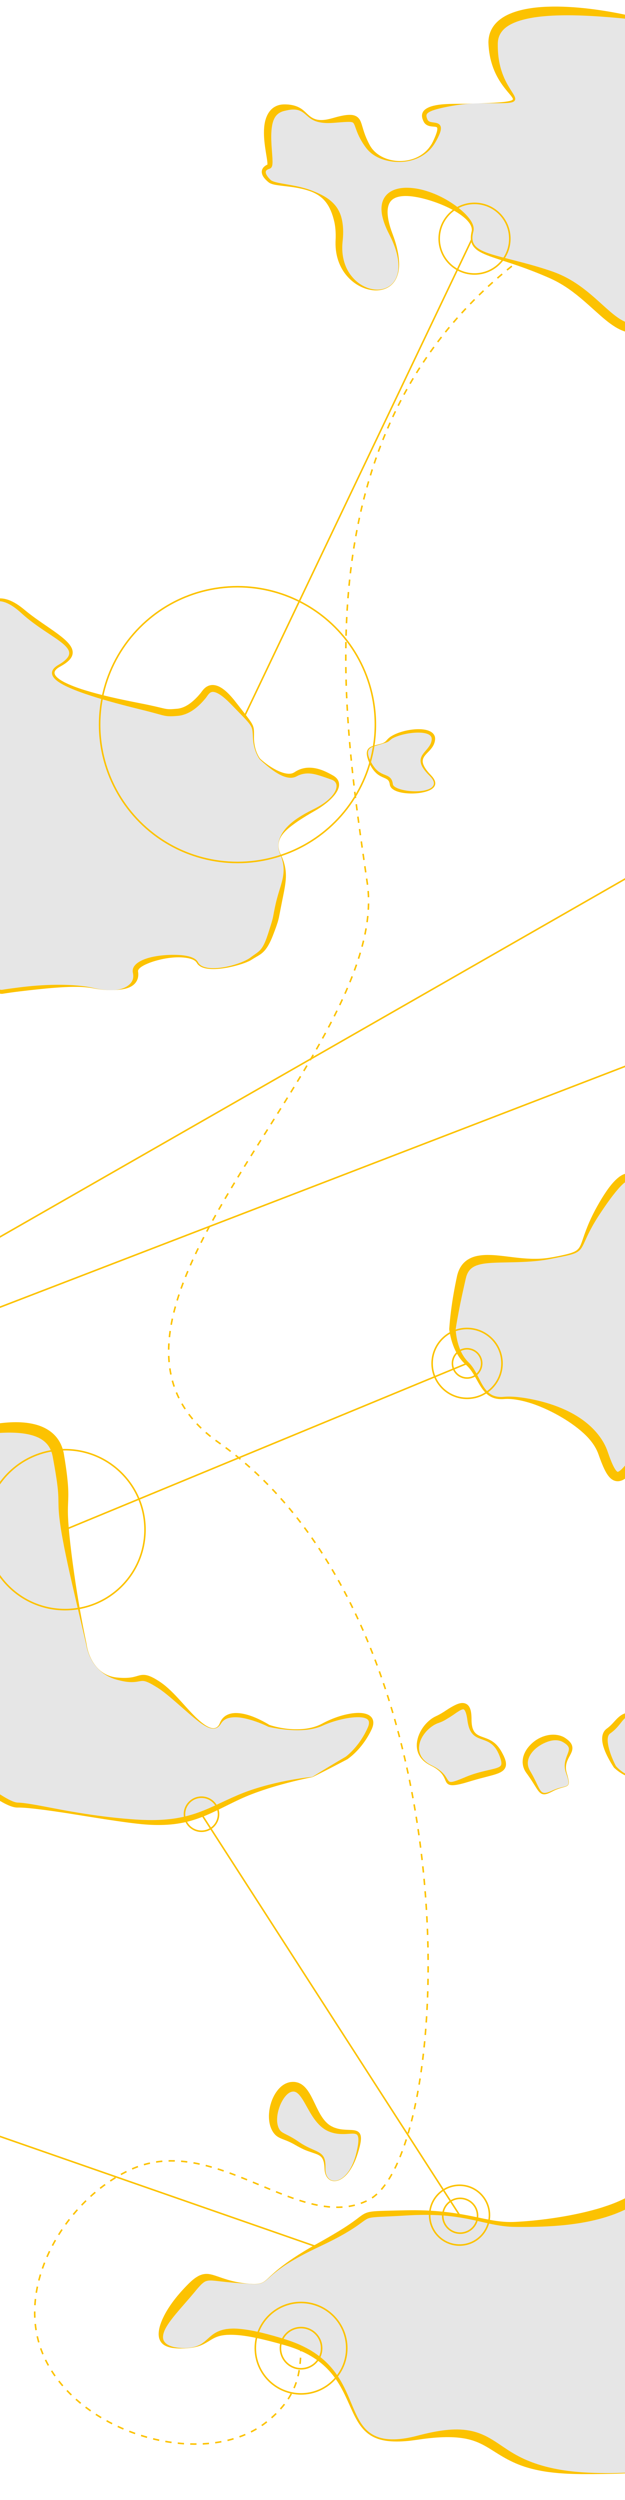 <?xml version="1.0" encoding="utf-8"?>
<!-- Generator: Adobe Illustrator 25.2.1, SVG Export Plug-In . SVG Version: 6.00 Build 0)  -->
<svg version="1.1" xmlns="http://www.w3.org/2000/svg" xmlns:xlink="http://www.w3.org/1999/xlink" x="0px" y="0px"
	 viewBox="0 0 2000 8000" style="enable-background:new 0 0 2000 8000;" xml:space="preserve">
<style type="text/css">
	.st0{fill:none;stroke:#FCC201;stroke-width:5;stroke-miterlimit:10;}
	.st1{fill:none;stroke:#FCC201;stroke-width:5;stroke-miterlimit:10;stroke-dasharray:20.023,20.023;}
	.st2{fill:#E6E6E6;}
	.st3{fill:#FCC201;}
</style>
<g id="Livello_2">
	<line class="st0" x1="1509.7" y1="766.3" x2="760" y2="2339"/>
	<line class="st0" x1="208.1" y1="4894.9" x2="1494.6" y2="4362.9"/>
	<g>
		<g>
			<path class="st0" d="M1759.6,763.8c-2.8,1.8-5.6,3.6-8.4,5.5"/>
			<path class="st1" d="M1734.6,780.4c-803.6,544.5-636.4,1507-559.1,2046.8c78.1,545.4-1040.4,1391.1-476.1,1788.7
				c828.9,583.9,760.2,2282.6,479.3,2424.4c-218.7,110.4-488.9-220.4-759.8-98c-195.7,88.4-356.9,341.1-294.1,555.6
				c81.9,279.9,521,415.7,727.1,253.3c98.5-77.6,107.1-153.5,110.5-217"/>
			<path class="st0" d="M962.8,7524.1c0.2-3.4,0.3-6.7,0.5-10"/>
		</g>
	</g>
	<line class="st0" x1="644.8" y1="5805.5" x2="1470.6" y2="7088.5"/>
	<path class="st0" d="M1301.9,7290.2c-723.1-251.9-1446.1-503.8-2169.2-755.7"/>
	<polyline class="st0" points="-536.4,4265.2 2484.3,2535.5 2484.3,3225.9 -605.8,4416.3 	"/>
</g>
<g id="Livello_1">
	<g>
		<path class="st2" d="M2084.3,68.7c0,0-509.6-111.3-506.6,71.5s165.4,185.9-26.6,190c-192,4.1-203.9,25-190,55.1
			s71.5-13.8,27.6,69.4s-171,77.3-211.4,14.3c-52.7-82-5.9-102.8-110.3-83.7c-103,18.8-68.7-52.9-159.3-40.9s-30.1,182.3-47,187.9
			c-16.9,5.6-28.1,20.2,2,47c30.1,26.8,239.4-10,222.6,190c-16.7,199.9,277.5,230.3,165.4-20.4s282.3-89.6,261.4-8.2
			s70.5,68.4,251.2,138.9s221.6,280.3,382,102.1s77.6-210.5,77.6-210.5L2084.3,68.7z"/>
		<path class="st3" d="M2084,69.1c-0.3,0-0.4,0.1-0.8,0l-1-0.1l-2.1-0.3l-4.2-0.5l-8.3-1l-16.7-2l-16.7-1.9l-16.7-1.8
			c-22.2-2.4-44.4-4.5-66.6-6.3c-44.4-3.6-88.7-6.2-132.9-6.3c-22.1,0-44,0.5-65.8,2.1c-21.8,1.6-43.3,4.2-64.2,8.7
			c-10.4,2.3-20.6,4.9-30.4,8.3c-9.8,3.4-19.2,7.4-27.6,12.4c-8.5,4.9-16,10.8-21.8,17.6c-5.8,6.8-10.1,14.4-12.6,22.9
			c-1.2,4.3-2.1,8.7-2.4,13.3c-0.1,1.2-0.2,2.3-0.2,3.5l-0.1,1.8c0,0.6,0,1.3,0,1.9c0,2.7,0,5.3,0,8c0.2,10.6,0.8,21.2,2.1,31.7
			c2.5,21,7.6,41.9,15.7,61.8c4,10,8.8,19.7,14.2,29.2c2.7,4.8,5.6,9.5,8.5,14.1c3,4.7,6,9.4,9,14.3c1.5,2.5,3,5,4.3,7.9
			c0.6,1.4,1.2,3,1.7,4.8c0.2,0.9,0.3,1.9,0.4,2.9c0,1-0.1,2.2-0.5,3.3c-0.7,2.3-2.3,4.1-3.9,5.2c-1.6,1.1-3.1,1.7-4.6,2.3
			c-3,1-5.9,1.5-8.8,1.9c-5.7,0.7-11.4,1-17,1.2c-5.6,0.2-11.2,0.2-16.8,0.3c-22.4,0.1-44.7-0.1-67.1,0.5
			c-11.2,0.3-22.3,0.7-33.5,1.6c-11.1,0.8-22.3,2.1-33.3,3.7c-22.1,3.3-44.1,7.5-65.1,13.1c-5.2,1.5-10.4,3-15.2,4.9
			c-4.8,1.9-9.4,4-12.9,6.7c-1,0.6-1.6,1.4-2.4,2c-0.3,0.3-0.6,0.7-0.9,1.1c-0.1,0.2-0.3,0.3-0.4,0.5l-0.3,0.5
			c-0.9,1.4-1.4,2.8-1.5,4.5c-0.1,1.7,0.1,3.7,0.6,5.9c0.6,2.2,1.4,4.5,2.5,6.8c0.1,0.3,0.2,0.5,0.3,0.7c0.1,0.2,0.2,0.4,0.3,0.6
			c0.2,0.4,0.4,0.8,0.7,1.2c0.5,0.7,1,1.4,1.7,2c1.3,1.2,2.8,2.2,4.8,2.9c2,0.8,4.3,1.3,6.8,1.7c2.5,0.4,5.2,0.7,8.1,1.2
			c2.9,0.4,6,0.9,9.5,2.2c1.7,0.7,3.6,1.6,5.4,3.1c1.8,1.4,3.3,3.5,4.2,5.5c0.9,2.1,1.3,4.1,1.4,6c0.1,1.9,0,3.6-0.2,5.3
			c-0.4,3.3-1.3,6.3-2.2,9.1c-1.9,5.7-4.3,10.9-6.8,16.1c-2.5,5.1-5.3,10.1-8.1,15l-1,1.8l-1.2,1.8l-2.3,3.7l-1.2,1.8
			c-0.4,0.6-0.8,1.2-1.3,1.8l-2.6,3.5c-1.6,2.4-3.6,4.5-5.5,6.7c-1.8,2.2-4,4.2-5.9,6.2c-8.2,8-17.6,14.7-27.6,20
			c-10,5.3-20.7,9.3-31.7,12c-11,2.7-22.3,4.1-33.6,4.3c-11.3,0.2-22.6-0.7-33.8-2.8c-11.2-2.1-22.2-5.4-32.8-10
			c-1.3-0.6-2.6-1.3-3.9-1.9c-1.3-0.6-2.6-1.2-3.9-1.9l-3.8-2.2l-1.9-1.1c-0.6-0.4-1.2-0.8-1.8-1.2c-2.4-1.6-5-3.2-7.3-5l-3.5-2.7
			l-3.3-3c-2.3-1.9-4.3-4.2-6.4-6.4c-1.1-1.1-2-2.3-3-3.4l-2.9-3.6c-3.5-4.6-6.7-9.4-9.9-14.2c-6.2-9.8-11.8-20.1-16.4-30.8
			c-2.3-5.4-4.3-10.8-6.2-16.1l-2.8-7.7c-0.9-2.4-1.8-4.8-2.8-6.7c-0.5-1-1-1.8-1.4-2.5c-0.5-0.7-0.9-1.2-1.3-1.7
			c-0.8-0.8-1.4-1.3-2.7-1.8c-0.6-0.3-1.4-0.4-2.2-0.7c-0.9-0.2-1.8-0.4-2.8-0.5c-2.1-0.3-4.4-0.4-6.9-0.4c-4.9,0-10.2,0.3-15.6,0.6
			c-5.4,0.4-10.9,0.8-16.4,1.2l-16.7,1.3l-8.7,0.5l-8.7,0.2c-11.6,0-23.4-1.2-34.7-4.3c-5.6-1.6-11.1-3.9-16.2-6.8
			c-5.1-2.9-9.7-6.4-14-10.1c-4.3-3.7-8.5-7.5-12.8-10.8c-4.3-3.3-8.9-6.1-13.8-8c-4.9-1.9-10-2.9-15.1-3.2
			c-2.5-0.2-5.2-0.1-7.7-0.1l-3.9,0.3l-1.9,0.2l-2,0.3l-3.9,0.6c-1.3,0.2-2.6,0.5-3.9,0.8c-1.3,0.3-2.6,0.5-3.9,0.8l-3.9,0.9
			l-1.9,0.4c-0.6,0.1-1.3,0.3-1.9,0.5c-1.1,0.3-2.3,0.6-3.4,1c-2.2,0.7-4.3,1.5-6.3,2.5c-4,1.8-7.4,4.1-10.5,6.8
			c-3,2.7-5.8,5.8-8.1,9.6c-4.7,7.4-7.6,16.8-9.4,26.7c-1.8,10-2.5,20.5-2.7,31.2c-0.2,10.7,0.3,21.6,0.9,32.5
			c0.7,11,1.6,22,2.4,33.3c0.4,5.6,0.7,11.3,0.8,17.3c0,3,0,6-0.4,9.5c-0.2,1.8-0.4,3.5-1.2,5.9c-0.4,1.2-0.9,2.5-2,4.1
			c-0.5,0.8-1.3,1.7-2.4,2.5c-0.9,0.7-2.7,1.6-3.3,1.7c-4.4,1.2-8.5,3.3-10.6,5.7c-0.5,0.6-0.9,1.2-1.2,1.9
			c-0.3,0.7-0.5,1.4-0.6,2.1c-0.2,1.6,0,3.5,0.6,5.5c0.6,2,1.7,4.2,3,6.3c1.3,2.1,2.8,4.2,4.4,6.2c0.8,1,1.7,2,2.6,3
			c0.9,1,1.8,1.9,2.7,2.9l1.4,1.4c0.2,0.2,0.5,0.5,0.7,0.7l0.6,0.5c0.3,0.3,0.8,0.6,1.2,1c0.4,0.3,0.9,0.6,1.4,0.9
			c2.1,1.2,4.4,2.2,6.9,3c2.5,0.9,5.1,1.6,7.7,2.3c5.3,1.4,10.7,2.5,16.2,3.5c21.9,4,44.2,7.4,66,13c10.9,2.8,21.7,6,32.2,10.1
			c10.5,4.1,20.9,8.5,31.2,13.8c5.1,2.6,10.2,5.5,15.1,8.7c2.5,1.5,4.9,3.3,7.3,5c2.4,1.8,4.8,3.6,7,5.6c2.3,1.9,4.5,4,6.7,6.1
			c2.1,2.2,4.2,4.4,6.2,6.7c2,2.3,3.8,4.8,5.6,7.2c0.9,1.2,1.7,2.5,2.5,3.8l1.2,1.9c0.4,0.7,0.8,1.3,1.1,2c0.8,1.3,1.5,2.7,2.2,4
			c0.7,1.4,1.3,2.8,2,4.1l1,2.1l0.9,2.1c0.6,1.4,1.1,2.8,1.7,4.3c0.5,1.4,1,2.9,1.4,4.3c0.5,1.5,1,2.9,1.3,4.4
			c0.8,2.9,1.5,5.9,2.1,8.8c2.4,11.8,3.5,23.8,3.6,35.6c0,5.9-0.1,11.8-0.5,17.6c-0.1,2.9-0.5,5.8-0.7,8.7l-0.8,8.2
			c-1,10.5-1.2,21-0.4,31.5c0.8,10.5,2.6,20.9,5.5,31c2.9,10.1,6.9,20,12.2,29.3c1.4,2.3,2.6,4.6,4.2,6.8l2.2,3.4l2.4,3.2l1.2,1.6
			c0.4,0.5,0.8,1,1.3,1.6l2.5,3.1c0.9,1,1.8,2,2.7,3c0.9,1,1.8,2,2.7,3c7.5,7.8,16,14.7,25.4,20.2c2.3,1.4,4.8,2.7,7.2,3.9
			c1.2,0.6,2.5,1.2,3.7,1.7l1.9,0.8c0.6,0.3,1.3,0.5,1.9,0.8l3.8,1.5l3.9,1.3c1.3,0.5,2.6,0.8,4,1.1c1.3,0.3,2.7,0.8,4,1
			c5.4,1.3,10.9,1.9,16.4,2.1c5.5,0.3,11.1-0.2,16.5-1.2c10.9-1.9,21.4-6.8,29.9-14c8.5-7.3,14.8-17,18.5-27.5l1.4-4
			c0.4-1.3,0.7-2.7,1.1-4l0.5-2c0.2-0.7,0.3-1.4,0.4-2.1l0.8-4.1c0.2-1.4,0.3-2.8,0.5-4.1l0.2-2.1c0.1-0.7,0.2-1.4,0.2-2.1l0.2-4.2
			l0.1-2.1l0-2.1c0-11.1-1.4-22.2-3.8-33.1c-2.4-10.9-5.6-21.5-9.5-31.9c-3.9-10.4-8.3-20.5-13.3-30.4l-3.7-7.5l-1.9-3.8l-1.9-3.8
			c-2.5-5.1-4.8-10.3-7-15.6c-4.4-10.6-8.1-21.6-10.6-33.2c-1.3-5.8-2.1-11.8-2.5-17.9c-0.4-6.1-0.2-12.4,0.9-18.8
			c0.2-1.6,0.6-3.2,0.9-4.8c0.4-1.6,0.8-3.2,1.4-4.8c1-3.2,2.3-6.3,3.9-9.4c1.6-3,3.5-6,5.6-8.7c2.1-2.7,4.5-5.3,7.1-7.6
			c5.2-4.6,11-8.2,17.1-10.9c6.1-2.7,12.3-4.5,18.5-5.8c12.4-2.5,24.7-2.8,36.6-2c23.9,1.6,46.7,7.5,68.3,15.6
			c21.7,8.1,42.3,18.6,61.6,31.1c9.7,6.2,19,12.9,27.9,20.2c4.5,3.6,8.8,7.4,13,11.4c4.2,3.9,8.2,8.1,12.1,12.5
			c3.8,4.4,7.4,9,10.6,13.9c3.2,5,6,10.3,7.7,16.1c1.8,5.8,2.4,12.3,0.8,18.4l-1,4c-0.3,1.3-0.6,2.6-0.9,4c-0.5,2.7-0.9,5.3-1.1,8
			c-0.3,2.7-0.3,5.3-0.1,8c0.1,2.6,0.6,5.2,1.2,7.7c0.6,2.5,1.6,4.9,2.8,7.2c1.2,2.3,2.6,4.5,4.3,6.5c3.3,4,7.4,7.5,11.9,10.4
			c4.5,3,9.3,5.5,14.3,7.7c10,4.5,20.5,8,31.1,11.2c10.6,3.2,21.4,6.1,32.2,8.9c21.6,5.6,43.4,11,65.1,16.8
			c21.7,5.7,43.4,11.9,64.9,18.7c5.4,1.7,10.7,3.4,16.1,5.2l8,2.7c1.3,0.5,2.7,0.9,4,1.4l4.1,1.5c10.9,4,21.6,8.5,32,13.6
			c20.8,10.2,40.5,22.6,58.9,36.3c18.5,13.7,35.8,28.6,52.4,43.6c16.7,15,32.9,30.2,49.6,43.4c4.2,3.3,8.4,6.5,12.7,9.4
			c2.1,1.5,4.3,2.9,6.5,4.3c2.2,1.3,4.3,2.7,6.6,3.9c2.2,1.3,4.4,2.4,6.6,3.5c2.2,1,4.5,2.1,6.7,3c2.2,1,4.5,1.7,6.8,2.5l3.4,1
			c1.1,0.3,2.3,0.5,3.4,0.8c4.6,1,9.2,1.6,13.8,1.6c4.6,0,9.3-0.4,13.9-1.2c1.2-0.2,2.3-0.5,3.5-0.8l1.7-0.4l1.7-0.5
			c1.2-0.3,2.3-0.7,3.5-1l3.5-1.2c1.2-0.4,2.3-0.9,3.4-1.4l3.4-1.4l3.4-1.6l1.7-0.8c0.6-0.3,1.1-0.6,1.7-0.9
			c9-4.8,17.7-10.7,26-17.2c8.4-6.5,16.4-13.7,24.2-21.3l5.8-5.7l5.7-5.9c1.9-1.9,3.8-4,5.7-6l5.6-6.1l5.6-6.1l5.5-6.2
			c3.7-4.1,7.4-8.2,10.9-12.4l5.4-6.3c1.8-2.1,3.6-4.2,5.3-6.3l5.2-6.4c1.7-2.1,3.5-4.3,5.1-6.5c6.7-8.7,13.3-17.5,19.3-26.7
			c1.5-2.3,3.1-4.5,4.5-6.8l4.3-7c0.7-1.2,1.5-2.3,2.1-3.5l2-3.6l2-3.6c0.7-1.2,1.3-2.4,1.9-3.6l3.6-7.3l3.3-7.4
			c0.6-1.2,1-2.5,1.5-3.8l1.4-3.8c0.5-1.3,0.9-2.5,1.3-3.8l1.2-3.9c0.4-1.3,0.6-2.6,1-3.9l0.9-3.9l0.6-4l0.3-2
			c0.1-0.7,0.1-1.3,0.2-2c0.1-1.3,0.2-2.7,0.3-4l0-4l0-1l-0.1-1l-0.2-2c-0.1-0.7-0.1-1.3-0.2-2l-0.4-1.9c-0.9-5.2-2.8-10.3-5.7-14.8
			c-1.5-2.2-3.1-4.4-5.1-6.3c-1.9-1.9-4.1-3.6-6.5-4.9l0,0l-0.3-0.1l-0.1-0.3L2084,69.1z M2084.7,68.4l139,702.8l-0.3-0.4l0,0
			c5.4,2.1,10.1,5.7,13.8,10.2c3.7,4.5,6.5,9.8,8.2,15.5l0.6,2.1c0.2,0.7,0.3,1.4,0.5,2.2l0.4,2.2l0.2,1.1l0.1,1.1l0.5,4.4
			c0.1,1.5,0.1,2.9,0.2,4.4c0,0.7,0.1,1.5,0.1,2.2l-0.1,2.2l-0.2,4.4l-0.5,4.3c-0.2,1.4-0.3,2.9-0.6,4.3l-0.8,4.3
			c-0.3,1.4-0.5,2.9-0.9,4.2l-1.1,4.2c-0.4,1.4-0.7,2.8-1.2,4.2l-2.7,8.2l-3.1,8c-0.5,1.4-1.1,2.7-1.7,4l-1.8,3.9l-1.8,3.9
			c-0.6,1.3-1.3,2.6-1.9,3.8l-3.9,7.7c-1.3,2.5-2.7,5-4.1,7.5c-11.2,19.9-24,38.7-37.7,56.8c-3.3,4.6-6.9,9-10.4,13.4l-5.3,6.7
			l-5.4,6.5l-5.4,6.5c-1.8,2.2-3.6,4.3-5.5,6.5l-5.7,6.5l-5.8,6.3c-7.9,8.4-16.2,16.5-25.1,24.1c-8.9,7.6-18.5,14.8-29,20.9
			c-10.5,6.2-22.2,11.1-34.7,14c-6.3,1.4-12.8,2.1-19.4,2.3c-6.6,0.1-13.1-0.5-19.5-1.7c-1.6-0.3-3.2-0.6-4.8-1l-4.7-1.2
			c-3-0.9-6.1-1.9-9-3c-3-1.1-5.8-2.4-8.7-3.6c-2.8-1.3-5.6-2.7-8.3-4.2c-2.7-1.4-5.3-3-7.9-4.5c-2.5-1.6-5.1-3.2-7.6-4.9
			c-5-3.3-9.7-6.8-14.4-10.3c-9.2-7.1-18-14.5-26.5-22c-8.5-7.5-16.9-15-25.1-22.4c-16.5-14.9-32.9-29.5-49.9-43
			c-17-13.5-34.6-26.1-53.3-36.8c-9.3-5.4-18.9-10.4-28.7-14.9l-3.7-1.7c-1.2-0.6-2.5-1.1-3.8-1.7l-7.6-3.3l-15.3-6.5
			c-20.5-8.5-41.3-16.5-62.2-24c-21-7.5-42.2-14.5-63.5-21.4c-10.6-3.5-21.3-6.9-31.9-10.6c-10.6-3.7-21.2-7.7-31.5-12.6
			c-5.1-2.5-10.2-5.2-15-8.5c-2.4-1.6-4.7-3.4-6.9-5.4c-2.2-1.9-4.3-4.1-6.1-6.4c-1.9-2.3-3.5-4.8-4.9-7.5c-1.3-2.7-2.5-5.5-3.2-8.4
			c-1.5-5.8-1.9-11.8-1.5-17.6c0.1-2.9,0.6-5.8,1-8.6c0.2-1.4,0.5-2.8,0.8-4.3l0.5-2.1l0.2-1.1c0.1-0.4,0.1-0.7,0.2-1
			c0.5-2.4,0.6-4.8,0.3-7.3c-0.3-2.5-0.9-4.9-1.8-7.3c-0.9-2.4-2-4.7-3.3-7c-1.3-2.3-2.8-4.4-4.4-6.5c-3.2-4.2-6.9-8.1-10.9-11.8
			c-7.9-7.3-16.7-13.7-25.9-19.5c-9.2-5.8-18.8-11-28.6-15.7c-19.6-9.5-40-17.3-60.6-23.6c-10.3-3.2-20.7-5.9-31.1-8.2
			c-10.4-2.2-20.8-4-31.2-4.9c-10.3-0.9-20.6-0.9-30.2,0.6c-9.6,1.5-18.5,4.5-25.3,9.7c-1.7,1.3-3.3,2.7-4.7,4.3
			c-1.4,1.6-2.8,3.2-3.9,5.1c-1.2,1.8-2.2,3.8-3.1,5.9c-0.5,1-0.8,2.1-1.2,3.2c-0.3,1.1-0.7,2.2-1,3.4c-2.5,9.1-2.7,19.5-1.6,30
			c1,10.5,3.3,21.1,6.3,31.6c1.5,5.3,3.1,10.5,4.9,15.7l1.4,3.9l1.4,3.9l2.9,7.9c0.9,2.7,2,5.3,2.9,8l2.7,8c0.9,2.7,1.7,5.4,2.5,8.1
			l1.2,4.1c0.4,1.4,0.7,2.7,1.1,4.1c0.7,2.7,1.5,5.4,2.1,8.2l1.9,8.2c0.6,2.8,1.1,5.5,1.6,8.3l0.4,2.1l0.3,2.1l0.6,4.2
			c1.6,11.1,2.5,22.4,2,33.6l-0.1,2.1l-0.2,2.1l-0.4,4.2c-0.1,1.4-0.4,2.8-0.6,4.2c-0.2,1.4-0.4,2.8-0.6,4.2l-0.9,4.1
			c-0.2,0.7-0.3,1.4-0.5,2l-0.6,2c-0.4,1.3-0.7,2.7-1.2,4l-1.4,3.9c-3.9,10.5-10.2,20.1-18.6,27.5c-4.2,3.7-8.9,6.8-13.9,9.3
			c-5,2.5-10.4,4.4-15.8,5.6c-5.5,1.3-11.1,2-16.8,2.1c-1.4,0.1-2.8,0-4.2,0c-1.4,0-2.8,0-4.2-0.2l-4.2-0.3l-4.2-0.6
			c-5.6-0.9-11.2-2.1-16.6-3.8c-0.7-0.2-1.4-0.4-2-0.6l-2-0.7c-1.3-0.5-2.7-0.9-4-1.5c-2.6-1.1-5.3-2.1-7.9-3.4
			c-20.8-9.6-39.1-25-53-43.9c-13.9-18.9-23-41.5-27-64.9c-2-11.7-2.8-23.6-2.5-35.4l0.3-8.5c0.1-2.7,0.3-5.4,0.2-8
			c0.1-5.3,0-10.6-0.3-15.9c-0.5-10.5-1.8-20.9-3.9-30.9c-1.1-5-2.5-9.9-3.8-14.8c-0.8-2.4-1.4-4.9-2.3-7.2
			c-0.4-1.2-0.8-2.4-1.2-3.6c-0.5-1.2-0.9-2.4-1.3-3.6c-0.4-1.2-0.9-2.4-1.4-3.5c-0.5-1.2-0.9-2.4-1.4-3.5c-1.1-2.3-2.1-4.7-3.2-7
			c-1.1-2.3-2.4-4.6-3.6-6.9c-1.4-2.2-2.6-4.5-4.1-6.7c-1.4-2.2-3-4.3-4.6-6.5c-1.7-2.1-3.3-4.2-5.2-6.2c-1.8-2-3.7-3.9-5.7-5.8
			l-3-2.7c-1-0.9-2.1-1.7-3.2-2.6c-8.6-6.8-18.4-12.2-28.6-16.3c-5.2-2-10.4-3.8-15.7-5.4c-5.3-1.6-10.7-3-16.1-4.2
			c-10.8-2.5-21.8-4.4-32.8-5.9c-11-1.5-22.1-2.7-33.3-4.1c-5.6-0.7-11.2-1.4-16.8-2.4c-2.8-0.5-5.7-1.1-8.5-1.8
			c-2.9-0.7-5.8-1.7-8.7-3c-0.7-0.3-1.5-0.7-2.2-1.1c-0.7-0.4-1.5-0.8-2.2-1.4l-1.1-0.8c-0.3-0.3-0.6-0.5-0.9-0.7l-1.7-1.4
			c-2.2-1.9-4.4-3.9-6.5-6c-2.1-2.1-4.1-4.4-6-6.9c-1.9-2.5-3.6-5.2-5-8.4c-1.3-3.2-2.3-6.8-2.3-10.8c0.1-2,0.4-4.1,1-6
			c0.7-2,1.6-3.8,2.7-5.5c1.1-1.6,2.4-3.1,3.8-4.4c1.4-1.3,2.8-2.4,4.3-3.4c2.9-2,6-3.4,9-4.6c0.1-0.1-1.1,0.4-1.5,0.7
			c-0.5,0.3-0.8,0.7-1,0.9c-0.3,0.5-0.3,0.5-0.3,0.3c0.1-0.4,0.1-1.4,0.2-2.4c0-2.2-0.2-4.7-0.4-7.3c-0.6-5.2-1.4-10.6-2.3-16.1
			c-3.6-21.9-7.4-44.4-8.3-67.7c-0.4-11.6-0.2-23.5,1.6-35.6c0.9-6,2.2-12.1,4.2-18.2c2-6.1,4.6-12.2,8.1-18
			c1.8-2.9,3.8-5.7,6.1-8.4c2.3-2.7,4.8-5.1,7.6-7.4c5.6-4.4,12-7.7,18.6-9.7c3.3-1,6.6-1.7,9.9-2.1c1.6-0.2,3.3-0.3,4.9-0.4
			c0.8-0.1,1.6,0,2.3-0.1l2.2,0l4.5,0c1.5,0,3,0.1,4.5,0.2c1.5,0.1,3,0.2,4.5,0.3l4.5,0.6l2.2,0.3l2.3,0.4l4.5,0.9
			c3,0.8,5.9,1.4,8.8,2.5c5.8,1.9,11.4,4.5,16.4,7.7c5.1,3.2,9.6,7,13.8,10.9c4.2,3.9,8.1,7.9,12.3,11.4c4.2,3.6,8.6,6.7,13.3,9.1
			c4.8,2.4,9.9,4,15.1,4.9c10.6,1.6,21.4,0.7,32-1.5l7.9-1.8l7.9-2.1c2.6-0.7,5.4-1.6,8.1-2.3c2.7-0.7,5.5-1.5,8.2-2.2
			c5.5-1.4,11.1-2.6,16.8-3.7c5.7-1,11.5-1.9,17.8-2.1c3.1-0.1,6.4-0.1,9.9,0.2c1.7,0.2,3.6,0.5,5.4,0.9c1.9,0.5,3.8,1,5.8,1.9
			c4,1.6,8,4.4,10.9,7.8c1.4,1.7,2.7,3.4,3.7,5c1,1.7,1.8,3.3,2.5,4.9c1.4,3.2,2.4,6.1,3.3,8.9c0.9,2.8,1.7,5.5,2.5,8.2
			c1.6,5.3,3.1,10.5,4.8,15.6c3.3,10.2,7.2,20.1,11.9,29.9c2.3,4.9,4.8,9.7,7.4,14.5l2,3.3c0.7,1.1,1.3,2.2,2.1,3.2
			c1.5,2.1,2.9,4.3,4.7,6.2c6.7,8,15,15,24.3,20.5c9.3,5.5,19.5,9.7,30.2,12.4c21.3,5.6,44.1,5.6,65.5,0.1
			c10.7-2.7,21-6.9,30.5-12.4c9.5-5.6,18.1-12.5,25.4-20.6c1.8-2.1,3.7-4,5.2-6.3c1.6-2.2,3.3-4.3,4.7-6.6l2.2-3.4
			c0.3-0.6,0.7-1.1,1.1-1.7l0.9-1.8l1.9-3.6l0.9-1.8l0.9-1.9c2.4-5,4.6-10,6.7-15.1c2-5.1,3.9-10.2,5.2-15.2c0.6-2.5,1.1-5,1.2-7.2
			c0.2-2.2-0.2-4.3-0.7-5.2c-0.3-0.5-0.5-0.7-0.9-1c-0.4-0.3-1.1-0.6-1.9-0.9c-1.8-0.6-4.2-0.9-6.9-1.1c-2.6-0.2-5.5-0.4-8.5-0.8
			c-3-0.4-6.2-0.9-9.5-2.1c-1.6-0.6-3.3-1.3-4.9-2.2c-1.6-0.9-3.2-2-4.6-3.3c-1.5-1.3-2.7-2.7-3.8-4.3c-0.6-0.8-1-1.6-1.5-2.4
			c-0.2-0.4-0.4-0.8-0.6-1.2c-0.2-0.4-0.4-0.8-0.6-1.2c-1.3-2.8-2.5-5.7-3.4-8.9c-0.9-3.2-1.5-6.8-1.2-10.7c0.1-1,0.2-1.9,0.4-2.9
			c0.2-1,0.5-1.9,0.8-2.9c0.7-1.9,1.5-3.7,2.6-5.3l0.8-1.2c0.3-0.4,0.6-0.7,0.9-1.1c0.6-0.7,1.2-1.5,1.8-2.1c1.3-1.2,2.6-2.5,4-3.4
			c5.5-4,11.2-6.4,16.9-8.4c5.7-1.9,11.4-3.2,17-4.3c11.3-2.1,22.7-3.1,33.9-3.6c11.3-0.6,22.5-0.7,33.8-0.8l16.8-0.1l16.8-0.3
			c11.2-0.2,22.3-0.6,33.5-1c22.3-0.8,44.7-1.5,67-3.2c5.6-0.4,11.1-1,16.6-1.6c5.5-0.7,11-1.5,16.3-2.7c2.6-0.6,5.2-1.4,7.4-2.4
			c1.1-0.5,2.1-1.1,2.7-1.7c0.7-0.6,0.9-1.1,0.9-1.5c0-0.2,0-0.5,0-0.9c-0.1-0.4-0.2-0.8-0.3-1.2c-0.3-0.9-0.9-1.9-1.5-3
			c-1.3-2.1-2.9-4.2-4.5-6.3c-3.4-4.3-7.1-8.5-10.7-12.8c-3.6-4.3-7.2-8.8-10.7-13.3c-7-9.1-13.5-18.7-19.3-28.8
			c-5.8-10.1-10.9-20.7-15.1-31.7c-4.2-11-7.6-22.3-10.2-33.8c-2.5-11.5-4.3-23.2-5.2-34.9c-0.2-2.9-0.5-5.9-0.6-8.8
			c0-0.8-0.1-1.4-0.1-2.3l-0.1-2.4c-0.1-1.6,0-3.2,0-4.9c0.2-6.5,1.1-13.2,2.7-19.7c3.2-13.1,9.9-25.6,18.6-35.8
			c8.7-10.2,19.2-18.1,30-24.4c10.9-6.3,22.2-11,33.6-14.8c11.4-3.8,22.9-6.6,34.4-8.9c11.5-2.2,23-3.9,34.5-5.1
			c11.5-1.2,22.9-2,34.4-2.4c22.9-0.9,45.6-0.5,68.2,0.7c45.2,2.4,90,8.1,134.3,15.8c22.2,3.9,44.2,8.3,66.1,13.3l16.4,3.8l16.3,4.1
			c5.4,1.4,10.9,2.8,16.3,4.3l8.1,2.3l4,1.2l2,0.6l1,0.3C2083.8,68,2084.3,68.2,2084.7,68.4z"/>
	</g>
	<g>
		<path class="st2" d="M-210.2,1936.1c23.5,23.5,159.3,16.3,159.3,16.3s31.7-77.6,124.6,4.1s216.5,117.4,116.4,173.6
			c-100.1,56.2,213.4,119.5,279.8,134.8s57.2,17.9,98,14.3c40.9-3.6,71.5-41.1,81.7-53.1c10.2-12.1,27.6-56.2,96,22.5
			c68.4,78.6,64.3,69.4,65.4,112.3c1,42.9,20.4,67.4,20.4,67.4s75.4,72.9,114.4,49s78.1-7.1,116.4,10.2
			c38.3,17.4,16,65.4-56.8,104.2c-72.9,38.8-135,83.4-108.6,140.9s9.2,92.9-4.1,153.2c-13.3,60.3-5.1,40.9-26.6,102.1
			c-21.4,61.3-34.7,59.1-63.3,79.7c-28.6,20.6-149.9,53.4-171.6,12.3c-21.7-41.1-207.6-14.4-198.1,30.6
			c9.4,45.1-42.6,71.2-136.9,51.1S5.5,3173.9,5.5,3173.9s-114.6-9.2-119.7-42.9S-210.2,1936.1-210.2,1936.1z"/>
		<path class="st3" d="M-210.4,1935.6c0.3,0.1,0.6,0.2,0.9,0.5l0.5,0.5c0.3,0.3,0.6,0.5,1,0.8c0.7,0.5,1.3,1,2,1.4
			c1.4,0.9,2.9,1.6,4.4,2.3c3.1,1.4,6.2,2.4,9.5,3.4c6.5,1.8,13.1,3.1,19.8,4.1c13.3,2,26.8,3,40.3,3.6c13.5,0.6,27,0.8,40.5,0.8
			c13.5-0.1,27-0.4,40.5-1l0,0l-0.4,0.3c1.1-3.3,2.7-6.4,4.4-9.4c1.7-3,3.8-5.8,6-8.5c2.2-2.7,4.7-5.2,7.5-7.5
			c2.7-2.2,5.7-4.3,8.9-6c6.4-3.3,13.6-5.4,20.8-5.9c7.3-0.6,14.6,0.3,21.5,2c3.5,0.8,6.9,1.9,10.3,3.1c3.4,1.2,6.6,2.6,9.8,4.1
			c6.4,3.1,12.5,6.6,18.3,10.4c5.8,3.8,11.5,8,16.9,12.3c2.7,2.2,5.4,4.4,7.9,6.5c2.6,2.1,5.2,4.2,7.8,6.3
			c20.9,16.7,43.1,31.7,65.4,47c11.1,7.7,22.3,15.4,33.3,23.7c5.5,4.1,10.9,8.4,16.2,12.9c5.3,4.6,10.4,9.4,15.2,14.8
			c2.4,2.7,4.6,5.6,6.7,8.7c2,3.1,3.9,6.5,5.2,10.3c1.3,3.7,2.1,7.8,1.9,12c-0.1,4.1-1.2,8.2-2.9,11.7c-1.7,3.6-3.9,6.7-6.3,9.5
			c-2.4,2.8-5.1,5.3-7.8,7.6c-5.5,4.6-11.3,8.4-17.3,11.9c-2.9,1.8-6.1,3.4-8.8,5c-2.8,1.6-5.4,3.4-7.7,5.5c-1.2,1-2.3,2.1-3.2,3.2
			c-1,1.1-1.8,2.3-2.5,3.5c-1.3,2.4-1.9,5-1.5,7.5c0.3,2.6,1.6,5.2,3.3,7.6c1.7,2.4,3.9,4.7,6.3,6.8c4.8,4.2,10.3,7.8,16.1,11.1
			c5.7,3.3,11.7,6.2,17.8,8.9c6.1,2.7,12.3,5.3,18.5,7.7c12.5,4.8,25.3,9.1,38.2,13c25.8,7.9,51.9,14.6,78.2,20.7
			c26.3,6.1,52.7,11.6,79.3,16.9c13.3,2.7,26.5,5.2,39.9,8c13.3,2.8,26.7,5.8,39.9,9c6.6,1.6,13.1,3.2,19.1,4.2
			c1.5,0.2,3,0.5,4.4,0.6l2.2,0.2l2.2,0.1c1.4,0.1,3,0,4.5,0.1c1.5,0,3.1-0.1,4.6-0.1l4.8-0.3l4.9-0.4c1.6-0.1,3.3-0.3,5-0.4
			l2.5-0.2c0.4,0,0.9-0.1,1.2-0.1l1.1-0.1c2.9-0.3,5.7-0.9,8.5-1.6c2.8-0.7,5.6-1.6,8.4-2.7c11.1-4.3,21.5-11.1,31-19.3
			c4.8-4.1,9.4-8.5,13.8-13.1c2.2-2.3,4.4-4.7,6.5-7.2l3.2-3.7l1.5-1.8c0.3-0.4,0.7-0.9,1.2-1.5c1.8-2.4,4-5.5,6.5-8.6
			c2.5-3,5.5-6.1,9.2-8.9c3.6-2.7,8-5,12.8-6.2c4.7-1.3,9.6-1.5,14.1-0.9c2.3,0.3,4.4,0.7,6.5,1.3c2.1,0.6,4,1.3,5.9,2
			c3.8,1.5,7.2,3.4,10.5,5.4c6.5,4,12.1,8.7,17.4,13.5c5.3,4.9,10.1,9.9,14.8,15.2c2.3,2.6,4.6,5.3,6.8,7.9c2.2,2.7,4.4,5.4,6.4,8.1
			l25.1,32c4.2,5.3,8.4,10.7,12.5,16.2c4.1,5.4,8.2,11,12,16.8c1.9,2.9,3.6,6,5.1,9.2c1.5,3.2,2.7,6.7,3.4,10.2
			c1.4,7.1,1.2,14,1.2,20.7l-0.1,10.2c0,3.4,0.1,6.7,0.4,10.1c0.3,3.3,0.6,6.7,1.2,10c0.5,3.3,1.1,6.6,1.9,9.9
			c1.5,6.5,3.6,13,6.3,19.2c2.7,6.1,5.8,12.2,9.8,17.5l-0.1-0.1c7,6.5,14.5,12.5,22.2,18.1c7.7,5.6,15.7,10.8,24,15.3
			c4.1,2.3,8.4,4.4,12.6,6.3c4.3,1.9,8.6,3.6,13,5c4.4,1.4,8.8,2.5,13.2,3.1c2.2,0.3,4.4,0.5,6.5,0.6c2.1,0,4.2-0.1,6.2-0.3
			c4-0.5,7.7-1.8,10.9-3.7l2.7-1.7c1.1-0.7,2.2-1.4,3.3-2.1c1.1-0.6,2.3-1.3,3.4-1.9l3.5-1.8c9.5-4.5,20.1-7.2,30.6-7.8
			c10.6-0.6,21.1,0.7,31,3.1c9.9,2.4,19.3,6,28.2,10.2c4.5,2.1,8.8,4.3,13.1,6.6c2.1,1.1,4.2,2.3,6.4,3.5l1.6,0.9l1.7,1
			c1.2,0.7,2.3,1.4,3.5,2.2c4.5,3.1,8.7,7.2,11.5,12.3c1.4,2.5,2.4,5.3,3,8c0.6,2.8,0.7,5.6,0.6,8.3c-0.3,5.4-2,10.4-4.1,15
			c-2.1,4.6-4.7,8.8-7.6,12.8c-5.8,8-12.6,15-19.8,21.5c-7.2,6.5-14.9,12.4-22.8,17.9c-7.9,5.6-16.2,10.7-24.5,15.4
			c-16.5,9.5-32.9,19.3-48.6,29.7c-7.9,5.2-15.5,10.7-23.1,16.4c-7.5,5.7-14.8,11.7-21.4,18.4c-6.6,6.7-12.6,14.2-16.6,22.8
			c-4.1,8.6-6.1,18.3-5.2,27.8c0.1,1.2,0.3,2.4,0.4,3.6c0.2,1.2,0.4,2.4,0.7,3.5c0.5,2.3,1.2,4.6,1.9,6.9c1.5,4.5,3.7,8.8,5.8,13.1
			c1.9,4.4,3.9,8.8,5.5,13.3c0.9,2.2,1.6,4.5,2.4,6.8c0.7,2.3,1.5,4.6,2,7c1.3,4.7,2.3,9.4,3.1,14.3c0.8,4.8,1.3,9.7,1.6,14.6
			c0.3,4.9,0.3,9.9,0.1,14.8c-0.2,4.9-0.6,9.8-1.2,14.7c-2.2,19.5-6.4,38.3-10.1,56.9l-5.5,27.9l-2.7,14c-0.9,4.7-1.8,9.4-2.8,14.3
			c-1.1,4.9-2.4,9.9-3.8,14.6c-1.5,4.7-3,9.3-4.6,13.9c-3.2,9.1-6.6,18.1-10.1,27.1c-3.5,9.1-7.3,18.1-11.9,26.9
			c-2.3,4.4-4.8,8.8-7.6,13c-2.8,4.2-5.9,8.4-9.5,12.1c-3.6,3.8-7.6,7.2-11.7,10.1c-4.2,2.9-8.4,5.4-12.6,7.8
			c-4.1,2.4-8.2,4.8-12.2,7.3l-3,1.9c-1.1,0.7-2.2,1.4-3.3,2c-2.2,1.3-4.4,2.4-6.7,3.4c-4.5,2.1-9,3.9-13.6,5.6
			c-4.6,1.7-9.1,3.2-13.8,4.6c-9.2,2.8-18.6,5.3-28,7.4c-9.4,2.1-18.9,3.8-28.4,5.1c-9.5,1.2-19.2,2.1-28.8,2.1
			c-9.6,0-19.4-0.7-28.9-3.2c-4.7-1.3-9.4-3.1-13.7-5.8c-4.3-2.7-8.1-6.4-10.6-10.9c-2.1-3.8-5.5-6.6-9.4-8.8
			c-3.9-2.2-8.3-3.7-12.7-4.9c-8.9-2.4-18.3-3.4-27.7-3.9c-9.4-0.4-18.8-0.2-28.2,0.7c-9.4,0.8-18.7,2.2-28,4
			c-9.2,1.8-18.4,4.1-27.3,6.7c-8.9,2.6-17.7,5.7-26,9.3c-4.1,1.8-8.2,3.7-12,5.9c-3.8,2.1-7.4,4.5-10.3,7c-2.9,2.5-5.1,5.3-5.9,7.6
			c-0.4,1.2-0.6,2.2-0.5,3.3c0,0.1,0,0.3,0,0.4c0,0.2,0,0.2,0.1,0.6l0.3,2c0.2,1.4,0.3,2.8,0.4,4.2c0.3,5.6-0.3,11.4-2,16.8
			c-1.8,5.5-4.7,10.5-8.3,14.6c-3.7,4.2-8,7.4-12.5,10c-4.5,2.6-9.3,4.4-14,5.9c-9.5,2.9-19.1,4.2-28.7,5
			c-9.6,0.8-19.1,1.2-28.7,0.9c-9.6-0.3-19.1-1.1-28.6-2.4c-4.7-0.6-9.5-1.3-14.2-2.1l-14.1-2.5c-18.8-3-38-3.7-57-3.5
			c-19.1,0.2-38.1,1.3-57.1,2.7c-19,1.4-38,3.3-56.9,5.3c-19,2-37.9,4.1-56.8,6.4c-18.9,2.3-37.9,4.9-56.6,7.9l-0.8,0.1l-0.7-0.1
			c-7.1-0.6-14-1.4-21-2.4c-7-0.9-13.9-2-20.8-3.2c-13.8-2.5-27.7-5.5-41.3-9.9c-6.8-2.2-13.6-4.8-20.2-8.3
			c-3.3-1.7-6.6-3.7-9.7-6.1c-3.1-2.4-6.2-5.2-8.7-9c-1.2-1.9-2.3-4-3-6.3c-0.2-0.6-0.3-1.2-0.5-1.8c-0.1-0.3-0.1-0.6-0.2-0.9
			c-0.1-0.3-0.1-0.6-0.1-0.8l-0.3-2.7c-0.4-3.7-0.7-7.1-1.1-10.6c-0.7-6.9-1.2-13.8-1.9-20.8c-4.8-55.3-9.2-110.6-13.6-165.9
			c-8.8-110.6-17.3-221.2-25.6-331.8l-12.4-165.9l-12.1-165.9l-11.8-166l-5.8-83l-2.8-41.5l-1.4-20.8l-0.7-10.4l-0.3-5.2l-0.1-1.3
			c0-0.4-0.1-0.9-0.1-1.4C-210.6,1937.5-210.5,1936.5-210.4,1935.6z M-210,1936.5c0.2,0.8,0.4,1.5,0.5,2.2c0.1,0.3,0.1,0.7,0.1,1.2
			l0.1,1.3l0.5,5.2l0.9,10.4l1.8,20.7l3.7,41.4l7.2,82.9l14.3,165.8c9.4,110.5,18.8,221.1,28,331.6l27.6,331.6l7,82.9
			c2.3,27.6,4.7,55.3,7.1,82.9c0.6,6.9,1.2,13.8,1.9,20.7c0.3,3.4,0.6,6.9,1,10.1l0.3,2.5c0,0.2,0,0.3,0.1,0.5c0,0.1,0,0.3,0.1,0.4
			c0.1,0.3,0.1,0.5,0.2,0.8c0.3,1,0.8,2,1.5,3c1.3,2,3.4,4,5.8,5.8c2.4,1.8,5.1,3.4,7.9,4.9c5.7,2.9,11.9,5.3,18.3,7.4
			c12.8,4.1,26.1,7.1,39.6,9.5c6.7,1.2,13.5,2.2,20.3,3.1c6.8,0.9,13.6,1.7,20.3,2.3l-1.6,0.1c19.1-3.1,38-5.6,57.1-8
			c19.1-2.4,38.2-4.4,57.3-5.8c38.3-2.8,76.9-3.6,115.3-1.2c19.2,1.3,38.4,3.2,57.2,7.1c4.7,1,9.3,2.2,14,3.1
			c4.7,1,9.4,1.8,14.1,2.6c9.4,1.5,19,2.5,28.5,2.9c9.5,0.3,19.2,0.2,28.6-1.4c9.4-1.5,18.6-4.4,26.8-9c4.1-2.3,7.8-4.9,11.1-8
			c3.2-3,5.9-6.4,7.9-10c4-7.2,4.8-15,3.6-22.9c-0.2-1-0.3-2-0.5-3l-0.3-1.5l-0.2-1.1c-0.1-0.4-0.2-0.9-0.2-1.3
			c-0.5-3.6-0.1-7.5,1-10.8c1.1-3.4,2.8-6.3,4.7-8.8c1.9-2.5,4-4.6,6.1-6.5c4.3-3.7,8.9-6.5,13.5-9c4.6-2.4,9.3-4.4,14-6.2
			c9.5-3.5,19.1-5.9,28.7-7.8c9.7-1.9,19.4-3.2,29.1-4.1c9.7-0.9,19.4-1.4,29.2-1.5c9.7-0.1,19.4,0.2,29.1,1
			c9.7,0.9,19.4,2.4,28.8,5.4c4.7,1.5,9.4,3.4,13.7,6.1c2.2,1.3,4.2,2.9,6.1,4.7c0.9,0.9,1.8,1.9,2.6,3c0.8,1.1,1.5,2.3,2.1,3.4
			c2,3.9,5.1,7.2,8.8,9.8c3.7,2.6,8,4.4,12.5,5.8c8.9,2.7,18.5,3.5,27.9,3.5c9.5,0,19-0.9,28.4-2.3c9.4-1.4,18.7-3.4,27.9-5.7
			c9.2-2.4,18.3-5.2,27.2-8.5c8.9-3.3,17.6-7,25.8-11.5c2-1.1,4-2.3,5.9-3.6c0.9-0.6,1.8-1.3,2.7-1.9l2.9-2.2
			c3.9-2.9,7.9-5.7,11.8-8.4c3.9-2.7,7.7-5.4,11.2-8.3c3.5-2.9,6.5-6,9.2-9.4c5.4-6.8,9.5-15,13.1-23.5c3.6-8.5,6.6-17.4,9.5-26.3
			l8.6-27.2l2.1-6.8c0.6-2.2,1.3-4.5,1.9-6.7c1.3-4.5,2.3-8.8,3.2-13.3c0.9-4.5,1.7-9.2,2.6-13.9c0.9-4.7,1.8-9.5,2.8-14.2
			c1-4.7,2-9.4,3.1-14.1l1.7-7l1.8-7c2.5-9.4,5.2-18.6,8-27.7l4.2-13.6c1.3-4.5,2.6-9.1,3.8-13.6c2.4-9.1,4.2-18.2,5-27.5
			c0.4-4.7,0.6-9.3,0.4-14c0-2.3-0.2-4.7-0.4-7c-0.3-2.3-0.5-4.7-0.9-7c-0.3-2.3-0.8-4.7-1.3-7c-0.6-2.3-1-4.6-1.7-6.9
			c-1.2-4.6-2.8-9.1-4.5-13.6c-1.8-4.4-3.8-8.8-5.2-13.4c-1.4-4.6-2.4-9.3-2.7-14.1c-0.8-9.5,0.8-19.2,4.2-28.2
			c3.4-9,8.3-17.6,14.2-25.3c5.8-7.8,12.6-14.9,19.9-21.4c7.3-6.5,15.1-12.3,23.1-17.7c16.1-10.8,33-20,50.2-28.5
			c8.5-4.2,16.8-8.7,24.9-13.7c8-5,15.7-10.6,22.8-16.8c7.1-6.2,13.6-13.2,18.7-20.9c2.6-3.9,4.7-8,6.2-12.3
			c1.5-4.3,2.2-8.7,1.9-12.9c-0.2-2.1-0.6-4.1-1.4-5.9c-0.7-1.8-1.8-3.5-3-5c-2.5-3-5.8-5.2-9.5-6.8c-0.9-0.4-1.9-0.8-2.9-1.1
			l-3.3-1.1l-6.7-2.4l-13.3-4.6c-8.8-3-17.5-5.8-26.2-8c-8.7-2.2-17.3-3.5-25.9-3.4c-8.6,0.1-17,1.6-25.1,4.5l-3,1.2
			c-1,0.4-2,0.9-3,1.3c-1,0.4-2,1-2.9,1.5l-3.6,1.8c-5.4,2.5-11.2,3.6-16.7,3.6c-2.8,0-5.5-0.2-8.1-0.6c-2.6-0.4-5.2-1-7.7-1.7
			c-5-1.4-9.7-3.2-14.2-5.3c-9-4.2-17.3-9.4-25.3-15c-7.9-5.6-15.5-11.5-22.9-17.7c-7.4-6.2-14.5-12.5-21.5-19.2l0,0l0,0
			c-4-5.6-7.1-11.7-9.9-17.9c-2.7-6.2-4.9-12.7-6.7-19.3c-1.8-6.6-3-13.3-3.8-20.1c-0.4-3.4-0.7-6.8-0.9-10.2l-0.5-10.2
			c-0.4-6.7-0.7-13.5-2.4-19.6c-1.7-6.2-5.2-11.6-9.2-16.9c-8.2-10.4-17.7-20-27.1-29.8l-28.3-29.2c-2.4-2.5-4.7-4.8-7-7.1
			c-2.3-2.3-4.7-4.6-7.1-6.9c-2.4-2.2-4.8-4.4-7.3-6.6c-2.4-2.1-4.9-4.2-7.5-6.2c-5-3.9-10.2-7.5-15.5-10.3c-5.2-2.8-10.5-4.7-15-5
			c-2.2-0.2-4.2,0.1-6,0.7c-1.8,0.6-3.5,1.5-5.2,2.9c-1.7,1.4-3.5,3.2-5.2,5.4c-1.8,2.2-3.4,4.7-5.6,7.8c-0.5,0.8-1.2,1.6-1.9,2.5
			l-1.7,2.1l-3.4,4c-2.3,2.7-4.7,5.3-7.1,7.9c-4.9,5.2-10,10.2-15.6,14.9c-11,9.4-23.6,17.7-37.9,23c-3.6,1.3-7.3,2.4-11,3.4
			c-3.8,0.8-7.6,1.6-11.5,1.9l-1.5,0.2c-0.5,0.1-0.9,0.1-1.3,0.1l-2.6,0.2c-1.7,0.1-3.4,0.3-5.2,0.4c-1.7,0.1-3.5,0.2-5.2,0.3
			l-5.3,0.2c-1.8,0-3.6,0.1-5.5,0c-1.9-0.1-3.8-0.1-5.7-0.2l-2.9-0.2l-2.9-0.4c-1.9-0.2-3.7-0.6-5.6-0.9c-1.8-0.4-3.6-0.8-5.4-1.2
			l-5.1-1.3l-9.9-2.7c-13.1-3.6-26-7.1-39-10.4l-39.4-9.8c-26.3-6.6-52.6-13.5-78.8-20.9c-26.2-7.4-52.2-15.3-78-24.2
			c-12.9-4.5-25.7-9.1-38.3-14.4c-12.6-5.2-25.1-10.9-37.1-17.9c-6-3.6-11.8-7.4-17.2-12.2c-2.7-2.4-5.2-5.1-7.4-8.2
			c-2.2-3.1-4-6.8-4.6-10.9c-0.3-2.1-0.2-4.2,0.2-6.3c0.4-2.1,1.2-4,2.1-5.8c0.9-1.8,2.1-3.4,3.3-4.8c1.2-1.5,2.6-2.8,3.9-4
			c2.8-2.4,5.7-4.5,8.7-6.4c3.1-1.9,5.9-3.4,8.7-5.2c5.6-3.5,11-7.4,15.7-11.7c4.7-4.3,8.8-9.2,10.9-14.5c2.2-5.3,1.9-10.6-0.3-15.8
			c-2.2-5.2-6.1-10.1-10.5-14.6c-4.4-4.5-9.5-8.7-14.7-12.7c-5.2-4-10.6-7.9-16.1-11.7c-11-7.6-22.3-14.9-33.6-22.5
			c-22.5-15.1-44.9-30.9-65.8-48.8c-5.2-4.4-10.4-9.2-15.2-13.5c-5-4.3-10-8.5-15.3-12.4c-5.3-3.9-10.7-7.5-16.4-10.6
			c-2.8-1.6-5.7-3.1-8.6-4.4c-1.5-0.7-2.9-1.3-4.4-1.9c-1.5-0.5-3-1.1-4.5-1.6c-6-2-12.3-3.2-18.6-3.3c-6.3-0.1-12.6,1-18.5,3.3
			c-5.9,2.4-11.4,6-16.2,10.4c-4.8,4.5-9,9.8-12.3,15.6l-0.2,0.3l-0.3,0l0,0c-13.5,0.6-27,0.9-40.6,1c-13.5,0.1-27.1-0.1-40.6-0.8
			c-13.5-0.6-27-1.7-40.4-3.6c-6.7-1-13.4-2.3-19.9-4.1c-3.3-0.9-6.5-2-9.6-3.4c-1.6-0.7-3.1-1.5-4.5-2.4c-0.7-0.5-1.4-0.9-2.1-1.5
			c-0.3-0.3-0.7-0.5-1-0.8l-0.2-0.2l-0.1-0.1c0,0,0,0,0,0C-210,1936.9-209.9,1936.7-210,1936.5z"/>
	</g>
	<g>
		<path class="st2" d="M1244.1,2367.1c-27.6,27.6-89.9,6.1-61.3,69.4s65.4,35.4,69.4,73.5c4.1,38.2,190,37.3,124.6-28.6
			s5.9-68.2,10.2-114.4C1391.4,2320.8,1271.7,2339.5,1244.1,2367.1z"/>
		<path class="st3" d="M1246.8,2369.8c-1.5,1.4-3.1,2.6-4.8,3.6c-1.7,1-3.5,1.8-5.4,2.5c-3.7,1.4-7.4,2.3-10.9,3.5l-5.3,1.8
			c-1.8,0.6-3.5,1.1-5.3,1.6l-10.6,3c-3.5,1-7,2-10.4,3.4c-3.4,1.3-6.6,2.9-9.4,5c-2.8,2.1-4.9,4.8-6,7.9c-1.1,3.1-1.3,6.6-0.9,10
			c0.8,6.9,3.4,13.7,6.4,20.2c3.1,6.5,6.5,12.9,10.6,18.7c1,1.4,2,2.9,3.1,4.3l1.6,2.1c0.6,0.7,1.2,1.3,1.7,2
			c2.3,2.7,4.8,5.1,7.4,7.3c2.6,2.3,5.5,4.2,8.4,5.9c2.9,1.8,6,3.3,9.3,4.7c3.3,1.4,6.7,2.6,10.2,4.2c0.9,0.4,1.8,0.8,2.7,1.2
			c0.9,0.4,1.8,0.9,2.7,1.4c0.9,0.5,1.8,1.1,2.7,1.7c0.9,0.6,1.8,1.3,2.6,2c0.8,0.8,1.7,1.5,2.4,2.4c0.4,0.4,0.8,0.8,1.1,1.3l1,1.4
			c0.7,0.9,1.2,1.9,1.7,2.9c0.5,1,0.9,2,1.4,3c0.4,1,0.7,2,1,3.1c0.3,1,0.5,2,0.7,3.1c0.3,1,0.3,2,0.5,3l0.2,1.5
			c0.1,0.3,0.1,0.5,0.1,0.8c0.4,2,2,4.2,4.3,6.1c2.3,1.9,5.2,3.6,8.2,5c6.1,2.9,13,4.8,19.9,6.5c13.9,3.1,28.5,4.5,42.9,4.3
			c7.2-0.1,14.5-0.7,21.6-1.9c7.1-1.2,14.1-3.1,20.5-6.2c3.2-1.6,6.1-3.5,8.6-5.9c2.5-2.4,4.2-5.3,4.9-8.5c0.7-3.2,0.1-6.7-1.1-9.9
			c-1.2-3.2-3.1-6.3-5.2-9.1l-1.6-2.1l-1.8-2c-1.2-1.4-2.5-2.6-3.7-3.9l-3.9-4l-2-2l-1.9-2.1c-5-5.5-9.8-11.3-13.8-17.8
			c-0.5-0.8-1-1.6-1.4-2.5l-1.4-2.5c-0.4-0.9-0.8-1.8-1.2-2.7l-0.6-1.3c-0.2-0.4-0.4-0.9-0.5-1.4l-0.9-2.8l-0.2-0.7l-0.2-0.7
			l-0.3-1.5c-0.2-1-0.4-2-0.5-3c-0.1-1-0.2-2-0.2-3.1c-0.1-4.1,0.8-8.2,2.3-12c1.5-3.8,3.6-7.2,5.9-10.3c4.6-6.3,9.7-11.6,14.2-17.2
			c2.2-2.8,4.3-5.6,6.2-8.5c1.8-2.9,3.4-5.9,4.6-9c1.1-3.1,2-6.3,2.3-9.5c0.1-0.8,0.2-1.7,0.2-2.4c0-0.4,0-0.7,0-1.1l-0.1-1.1
			c-0.1-1.4-0.3-2.8-0.8-4c-0.9-2.5-2.5-4.7-4.8-6.5c-2.2-1.9-5.1-3.3-8.1-4.5c-6.1-2.3-13-3.4-20-3.9c-3.5-0.2-7-0.3-10.6-0.3
			c-3.5,0-7.1,0.2-10.7,0.4c-7.1,0.5-14.3,1.4-21.3,2.6c-7.1,1.2-14.1,2.8-21,4.7c-6.9,1.9-13.7,4.2-20.3,7c-3.3,1.4-6.4,3-9.4,4.7
			C1252,2365.6,1249.2,2367.6,1246.8,2369.8z M1241.4,2364.3c2.9-2.9,6-5.4,9.3-7.5c3.3-2.1,6.6-4,10.1-5.7
			c6.9-3.4,13.9-6.1,21.1-8.4c14.4-4.6,29.2-7.5,44.4-8.8c7.6-0.6,15.2-0.8,22.9-0.2c7.7,0.6,15.5,1.8,23.1,4.8
			c1.9,0.8,3.8,1.6,5.7,2.7c1.9,1,3.7,2.3,5.4,3.7c3.4,2.9,6.3,6.8,7.8,11.3c0.8,2.2,1.1,4.5,1.2,6.8c0.1,2.3-0.1,4.5-0.5,6.5
			c-0.5,4.1-1.8,8-3.3,11.8c-1.6,3.8-3.6,7.2-5.8,10.5c-2.3,3.2-4.8,6.2-7.3,9c-5.1,5.6-10.5,10.6-14.9,16
			c-4.4,5.4-7.6,11.4-7.9,17.9c0,0.8,0,1.6,0,2.5c0,0.8,0.1,1.7,0.3,2.5l0.2,1.2l0.1,0.6l0.2,0.6l0.7,2.5c0.1,0.4,0.2,0.8,0.4,1.2
			l0.5,1.2c0.3,0.8,0.6,1.6,1,2.4l1.2,2.4c0.4,0.8,0.7,1.6,1.2,2.4c0.9,1.5,1.7,3.1,2.8,4.6c1,1.5,2,3,3,4.5l3.3,4.3
			c1.1,1.4,2.3,2.8,3.5,4.2l1.8,2.1l1.9,2l3.7,4c2.5,2.8,5.1,5.5,7.3,8.6c2.2,3.1,4.2,6.4,5.6,10.1c1.3,3.7,2,7.8,1.1,11.8
			c-0.8,4-3,7.6-5.8,10.4c-2.8,2.8-6,5-9.4,6.8c-6.8,3.6-14,5.7-21.4,7.5c-3.7,0.8-7.4,1.5-11.1,2.1c-3.7,0.5-7.4,1-11.2,1.3
			c-7.5,0.6-15,0.9-22.5,0.6c-7.5-0.2-15-0.9-22.5-2.1c-7.5-1.3-15-3.1-22.3-6.3c-3.7-1.6-7.3-3.6-10.7-6.3c-1.7-1.3-3.3-3-4.7-4.9
			c-1.4-1.9-2.5-4.3-3.2-6.9c-0.1-0.6-0.2-1.3-0.4-1.9l-0.2-1.2c-0.1-0.8-0.2-1.7-0.4-2.4c-0.2-0.8-0.3-1.6-0.5-2.3
			c-0.2-0.7-0.4-1.5-0.7-2.2c-1-2.8-2.6-5.1-4.7-7c-2.1-1.9-5-3.4-8.1-4.9c-3.2-1.5-6.6-2.9-10.1-4.5c-3.5-1.6-6.9-3.5-10.2-5.6
			c-3.3-2.2-6.4-4.6-9.2-7.3c-5.7-5.4-10.4-11.6-14.3-18.1c-3.9-6.5-7-13.4-9.8-20.4c-1.4-3.5-2.6-7.1-3.5-10.8
			c-1-3.7-1.7-7.5-1.9-11.4c-0.2-3.9,0.2-8,1.8-11.7c1.6-3.8,4.4-6.9,7.6-9.1c3.2-2.2,6.8-3.7,10.3-4.9c3.6-1.2,7.1-2.2,10.7-3.1
			c3.6-0.9,7.2-1.8,10.7-2.7c1.8-0.5,3.5-1,5.3-1.5c1.7-0.5,3.5-1.1,5.2-1.8c1.7-0.7,3.3-1.6,4.8-2.6c1.5-1,2.9-2.1,4.3-3.3
			C1236.7,2369.2,1239.1,2366.7,1241.4,2364.3z"/>
	</g>
	<g>
		<path class="st2" d="M2033.9,3784.8c-10.2-3.1-20.4-70.5-112.3,77.6c-91.9,148.1-23.5,137.9-157.3,163.4
			c-133.8,25.5-265.5-38.8-288,61.3c-22.5,100.1-28.6,165.4-28.6,165.4s4.1,71.5,47,110.3c42.9,38.8,42.9,117.7,118.5,110.3
			s275.7,57.7,316.6,175.7s55.1,88.6,134.8-20.1c79.7-108.6,123.6-130.1,155.2-206.7c31.7-76.6,51.1-500.4,51.1-500.4L2033.9,3784.8
			z"/>
		<path class="st3" d="M2029.6,3794.7l-0.8-0.3c-0.1,0-0.4-0.2-0.6-0.3l-0.7-0.4c-0.2-0.1-0.5-0.3-0.6-0.4l-0.5-0.3
			c-0.3-0.2-0.7-0.5-0.9-0.7c-0.5-0.4-1-0.9-1.4-1.2l-0.6-0.6l-0.5-0.5c-1.2-1.3-2.1-2.4-2.9-3.4c-1.5-1.9-2.8-3.4-4-4.7
			c-1.2-1.2-2.3-2.1-3.1-2.5c-0.9-0.5-1.5-0.6-2.2-0.7c-0.7,0-1.5,0-2.5,0.3c-1.1,0.3-2.4,0.8-3.8,1.6c-2.8,1.5-5.9,3.7-8.9,6.3
			c-6.1,5.2-12.1,11.6-17.9,18.3c-5.8,6.7-11.5,13.7-17,20.9c-11.1,14.4-21.7,29.5-32,44.8c-10.4,15.3-20.4,30.7-29.6,46.7l-3.4,6
			l-3.3,6.1c-2.3,4-4.3,8.1-6.5,12.2c-4.2,8.2-8.1,16.6-11.9,25.1c-3.9,8.5-7.5,17.2-12.7,25.6c-0.7,1-1.4,2.1-2.1,3.1l-2.4,2.9
			c-0.9,0.9-1.8,1.8-2.7,2.7c-0.9,0.9-1.9,1.6-2.9,2.5c-4,3.1-8.4,5.3-12.9,7.2c-9,3.5-18.2,5.6-27.3,7.7c-9.2,2-18.3,3.8-27.5,5.6
			l-13.7,2.7c-4.6,0.9-9.2,1.9-13.8,2.7c-9.2,1.7-18.5,3-27.9,4.2c-37.3,4.5-75.3,5.2-112.6,5.9c-18.6,0.4-37.1,0.7-54.8,2.4
			c-4.4,0.4-8.8,1-13,1.6c-4.2,0.7-8.4,1.5-12.4,2.5c-4,1-7.8,2.2-11.4,3.6c-3.6,1.4-7,3.1-10,5c-6.1,3.8-11.1,8.6-14.9,14.7
			c-1.9,3-3.6,6.3-5,9.9c-1.4,3.6-2.5,7.4-3.4,11.3c-4.1,18-8.2,36.1-12.1,54.2c-3.9,18.1-7.6,36.2-11,54.4
			c-1.7,9.1-3.4,18.2-5,27.3l-2.3,13.7c-0.7,4.5-1.5,9.2-2.1,13.5l0-1.6c0,0.3,0,0.9,0,1.3l0.1,1.5l0.2,3c0.2,2,0.3,4.1,0.6,6.2
			c0.5,4.1,1,8.2,1.7,12.3c0.7,4.1,1.5,8.2,2.4,12.2c0.9,4.1,2,8.1,3.1,12.1c1.1,4,2.5,7.9,3.9,11.8c1.5,3.9,3,7.7,4.8,11.5
			c1.7,3.8,3.6,7.4,5.7,11c1.1,1.7,2.1,3.6,3.2,5.2l1.7,2.6c0.6,0.8,1.2,1.7,1.8,2.5c2.4,3.3,5,6.5,7.7,9.5l4.4,4.5
			c1.6,1.7,3.3,3.3,4.8,5c6.1,6.9,11.2,14.4,15.6,22.1c9,15.3,15.9,31.3,24.6,45.9c4.3,7.3,9.2,14.2,15,20.1c2.9,2.9,6,5.6,9.4,7.9
			c1.6,1.2,3.5,2.1,5.2,3.2c0.4,0.3,0.9,0.5,1.4,0.7l1.4,0.6c0.9,0.4,1.8,0.9,2.8,1.2c7.6,2.9,15.9,4.2,24.2,4.1
			c2.1,0.1,4.2-0.1,6.2-0.3l3.2-0.2l3.3-0.3c4.5-0.3,8.9-0.4,13.3-0.4c17.7,0.1,35.2,2.2,52.6,5c17.4,2.8,34.6,6.6,51.7,11
			c34.1,9.1,67.8,21.4,99.3,38.9c15.7,8.8,30.9,18.8,45,30.5c14.1,11.6,27.2,24.9,38.5,39.8c11.3,14.9,20.9,31.6,27.2,49.9
			c2.8,8.1,5.6,16.1,8.6,23.9c3,7.8,6.2,15.5,9.7,22.6c1.7,3.6,3.6,7,5.5,10c1.9,3,3.9,5.7,5.7,7.3c0.9,0.9,1.6,1.4,2.1,1.6
			c0.5,0.3,0.6,0.3,0.7,0.3c0.1,0,0.2,0.1,0.8-0.1c0.2-0.1,0.3-0.1,0.5-0.1c0.2-0.1,0.4-0.1,0.6-0.2c0.5-0.2,0.9-0.4,1.5-0.7
			c1.1-0.6,2.3-1.4,3.6-2.3c1.3-0.9,2.6-2.1,4-3.3c2.7-2.4,5.4-5.2,8.1-8.2c5.4-5.9,10.7-12.5,15.9-19.1
			c10.4-13.4,20.7-27.3,31.1-41.3c5.2-7,10.3-13.9,15.7-20.9l8-10.5c2.6-3.5,5.4-6.9,8.2-10.3c2.7-3.4,5.4-6.9,8.2-10.3l8.4-10.1
			l4.2-5.1l4.3-5l8.6-10c11.5-13.2,23.3-26.1,34.9-38.9c11.6-12.8,22.9-25.5,33-38.8c10.1-13.3,19-27.2,26.3-42.2l0.7-1.4l0.6-1.4
			l1.3-2.8l2.6-5.7l1.3-2.8c0.4-0.9,0.7-1.8,1.1-2.6c0.4-0.8,0.7-1.8,1-2.7c0.3-0.9,0.7-1.8,1-2.8c2.5-7.7,4.5-15.8,6.4-24.1
			c3.7-16.6,6.6-33.5,9.3-50.5c5.3-34,9.5-68.4,13.5-102.8c3.9-34.4,7.5-68.9,10.8-103.4c1.7-17.3,3.3-34.5,4.9-51.8l4.6-51.8
			c3-34.6,6-69.1,8.8-103.7l0,0l0.2,0.5c-20.3-10.5-40.4-21.1-60.6-31.7l-60.3-31.8l-60.1-31.9L2029.6,3794.7z M2038.1,3775
			l58.5,36.4l58.4,36.5l58.1,36.6c19.3,12.3,38.7,24.4,57.9,36.8l0.3,0.2l0,0.3l0,0c-1,69.4-3.4,138.9-7,208.2
			c-1.8,34.7-3.9,69.4-6.5,104.1c-2.6,34.7-5.7,69.4-10,104c-2.1,17.4-4.6,34.7-7.9,52.1c-1.7,8.7-3.6,17.5-6.2,26.4
			c-0.3,1.1-0.7,2.3-1.1,3.4c-0.4,1.1-0.7,2.2-1.2,3.4c-0.4,1.1-0.8,2.3-1.3,3.4l-1.3,3.1l-2.6,6.2l-1.3,3.1l-0.7,1.6l-0.7,1.5
			c-7.5,16.4-17,32.2-27.5,46.7c-10.6,14.6-22,28.1-33.4,41.3c-11.4,13.2-22.8,26.1-33.8,39.3l-8.2,9.9l-4.1,5l-4,5l-8,10.1
			c-2.6,3.4-5.2,6.8-7.9,10.2c-2.6,3.4-5.3,6.8-7.8,10.2l-7.6,10.3c-5.1,6.8-10.1,13.9-15.2,21c-10.1,14.1-20.2,28.3-30.9,42.4
			c-5.4,7-10.9,14.1-17.2,21.1c-3.1,3.5-6.4,6.9-10.1,10.4c-1.9,1.7-3.8,3.4-6,5.1c-2.1,1.7-4.5,3.3-7.2,4.8
			c-1.3,0.8-2.8,1.5-4.4,2.1c-0.8,0.3-1.6,0.6-2.5,0.9c-0.8,0.3-1.8,0.5-2.6,0.8c-3.6,1-7.9,1.4-12.1,0.9c-4.2-0.5-8.3-2-11.6-3.8
			c-3.3-1.8-6.1-4-8.3-6.1c-2.3-2.2-4.2-4.3-5.9-6.5c-1.7-2.2-3.2-4.3-4.6-6.5c-2.8-4.3-5.1-8.5-7.2-12.7c-4.2-8.4-7.7-16.8-11-25.1
			c-3.3-8.3-6.3-16.7-9.2-25c-5.1-14.6-13-28.3-22.8-40.9c-9.7-12.7-21.4-24.1-33.8-34.7c-12.5-10.6-25.9-20.5-39.8-29.7
			c-14-9.2-28.5-17.8-43.5-25.7c-15-7.9-30.4-15.2-46.2-21.7c-7.9-3.2-15.9-6.3-24-9c-8.1-2.8-16.3-5.2-24.6-7.4
			c-16.6-4.3-33.5-7.5-50.5-8.3c-4.2-0.2-8.5-0.2-12.7,0l-3.1,0.2l-3.3,0.2c-2.2,0.1-4.5,0.3-6.7,0.2c-9,0-18.2-1.3-26.8-4.6
			c-8.6-3.3-16.4-8.6-22.9-15c-6.4-6.4-11.9-13.7-16.6-21.2c-9.5-15-17-30.7-26.3-44.8c-4.6-7.1-9.7-13.7-15.5-19.5
			c-1.4-1.5-2.9-2.8-4.4-4.2l-5-4.5c-3.3-3.2-6.5-6.5-9.4-10c-5.9-7-11-14.7-15.4-22.6c-2.3-4-4.2-8-6.2-12.2
			c-1.9-4.1-3.7-8.3-5.2-12.5c-1.6-4.2-3.1-8.5-4.4-12.8c-1.3-4.3-2.6-8.7-3.6-13.1c-1.1-4.4-2-8.8-2.9-13.3
			c-0.4-2.2-0.8-4.5-1.2-6.7c-0.2-1.1-0.3-2.3-0.5-3.4l-0.2-1.7c-0.1-0.6-0.1-1.1-0.2-1.9l0-0.5l0.1-1.1c0.3-4.9,0.7-9.5,1.1-14.3
			c0.4-4.7,0.8-9.4,1.3-14.1c1-9.4,2-18.7,3.2-28.1c2.4-18.7,5.1-37.3,8.4-55.8c3.2-18.5,6.8-37,10.8-55.4
			c1.1-5.1,2.6-10.3,4.6-15.5c2-5.1,4.4-10.2,7.5-15.1c3.1-4.9,6.7-9.5,10.9-13.5c4.2-4.1,8.9-7.6,13.8-10.5
			c4.9-2.9,10.1-5.2,15.2-7c5.2-1.8,10.3-3.1,15.5-4c5.1-0.9,10.2-1.6,15.2-2c5-0.4,10-0.6,14.9-0.6c9.8,0,19.4,0.5,28.9,1.3
			c4.7,0.4,9.5,0.9,14.1,1.4l14,1.6c18.6,2.3,37,4.7,55.5,6.3c18.5,1.6,37,2.3,55.5,1.4c9.2-0.5,18.5-1.3,27.7-2.7
			c4.6-0.7,9.1-1.5,13.7-2.3c4.6-0.8,9.2-1.7,13.7-2.6c9.1-1.8,18.3-3.7,27.3-5.9c9-2.2,18-4.7,26.2-8.3c4.1-1.9,7.9-4.1,11.1-7
			c3.3-2.8,5.8-6.3,7.9-10.1c2.1-3.9,3.8-8,5.4-12.3c1.6-4.3,3.1-8.7,4.6-13.1c3-8.9,6.1-17.8,9.5-26.6c1.7-4.4,3.4-8.8,5.2-13.2
			l2.7-6.6l2.8-6.5c7.6-17.3,16.1-34.3,25.4-50.8c9.2-16.5,18.9-32.7,29.8-48.5c5.4-7.9,11.2-15.6,17.5-23.1
			c6.4-7.4,13.3-14.7,21.7-21.2c2.1-1.6,4.3-3.2,6.7-4.7c2.4-1.5,5-2.9,7.8-4.1c2.8-1.2,6-2.3,9.5-2.9c3.5-0.6,7.4-0.7,11.4,0.1
			c3.9,0.8,7.7,2.5,10.6,4.6c3,2.1,5.3,4.5,7.2,6.8c1.9,2.3,3.4,4.5,4.7,6.3c0.6,0.9,1.2,1.7,1.5,2.1l0.1,0.1c0,0,0,0,0,0.1
			c0,0.1,0,0-0.1,0c0,0-0.2-0.1-0.2-0.2l-0.1-0.1l-0.3-0.2c-0.1-0.1-0.2-0.1-0.3-0.2C2038.2,3775,2038.1,3774.9,2038.1,3775
			C2038.1,3775,2038.1,3775,2038.1,3775z"/>
	</g>
	<g>
		<path class="st2" d="M-209.6,4612.7c18.4,5.2,365.6-129.6,396.3,44c30.6,173.6,4.1,116.4,24.5,261.4
			c20.4,145,65.4,343.1,65.4,343.1s10.2,94,98,110.3c87.8,16.3,63.3-26.6,134.8,20.4s164.4,185.9,196.1,122.6
			c31.7-63.3,155.2,8.2,155.2,8.2s102.1,30.6,171.6-4.1c69.4-34.7,179.7-51.1,151.1,12.3c-28.6,63.3-73.5,94-73.5,94l-109.9,61.3
			c0,0-133.1,18.4-237.3,65.4c-104.2,47-161.4,91.9-322.7,77.6s-326.8-53.1-384-53.1s-265.5-192-265.5-192s14.3-104.2,61.3-310.5
			S-209.6,4612.7-209.6,4612.7z"/>
		<path class="st3" d="M-209.9,4612.3c0.2-0.1,0.6-0.1,0.9-0.1l0.5,0c0.3,0,0.6-0.1,1-0.1c0.7-0.1,1.3-0.3,2-0.4
			c1.3-0.3,2.6-0.7,3.9-1.2c2.6-0.8,5.2-1.8,7.8-2.7c2.6-0.9,5.2-1.9,7.8-2.8l7.8-2.8c10.3-3.8,20.7-7.6,31.2-11.2
			c20.9-7.2,42.1-13.9,63.6-19.7c21.5-5.8,43.4-10.7,65.6-14.3c22.2-3.6,44.9-5.9,68-6c11.5,0,23.2,0.6,34.9,2
			c11.7,1.5,23.5,3.7,35.3,7.4c5.9,1.8,11.7,4,17.4,6.6c5.7,2.6,11.4,5.6,16.8,9.1c10.9,6.9,20.9,15.9,28.8,26.6
			c4,5.3,7.4,11,10.4,16.9c2.9,5.9,5.2,12,7.1,18.1c0.5,1.5,0.9,3.1,1.3,4.6l0.6,2.3l0.5,2.3l0.5,2.3l0.4,2.3l0.4,2.3l0.3,2
			l2.7,16.4c3.4,21.9,6.6,43.9,8.7,66.3c1.1,11.2,1.9,22.5,2.2,34c0.3,11.4,0,23.1-0.5,34c-0.5,11-0.8,21.4-0.7,32.1
			c0.1,10.7,0.6,21.4,1.3,32.2c0.7,10.8,1.6,21.7,2.6,32.5c0.5,5.4,1,10.9,1.6,16.3l1.8,16.3l0.9,8.2l1,8.2l1.9,16.3
			c1.3,10.9,2.8,21.8,4.2,32.7c11.7,87.1,26.4,173.9,44.6,260l0,0l0,0c0.4,3.7,1.1,7.4,1.9,11.1c0.8,3.7,1.8,7.3,2.8,10.9
			c2.1,7.2,4.8,14.3,8,21.1c3.2,6.8,6.9,13.4,11.2,19.6c4.3,6.2,9.1,12.1,14.5,17.3c5.4,5.3,11.5,9.8,17.9,13.7
			c6.5,3.8,13.4,6.8,20.5,9c3.6,1.1,7.2,2,10.8,2.7c3.6,0.7,7.3,1.2,11,1.5c7.5,0.7,14.9,1.1,22.3,1.1c7.4,0,14.6-0.5,21.6-1.5
			c3.5-0.5,6.9-1.2,10.3-2.1c3.4-0.8,6.8-1.8,10.4-2.9c3.6-1,7.6-2.2,12.2-2.8c4.6-0.6,9.5-0.6,14.1,0.2c4.6,0.8,8.8,2.1,12.8,3.7
			c3.9,1.5,7.6,3.3,11.2,5.2c7.1,3.7,13.7,7.9,20.2,12.1l4.8,3.3c1.6,1.1,3.2,2.3,4.8,3.5c3.2,2.3,6.3,4.8,9.3,7.3
			c12,10,22.9,20.8,33.4,31.8c10.5,11.1,20.6,22.4,30.7,33.6c10.1,11.2,20.3,22.3,31,32.9c5.4,5.3,10.9,10.4,16.6,15.2
			c5.7,4.8,11.7,9.4,18.1,13.3c3.2,1.9,6.5,3.7,9.9,5.1c3.4,1.4,7,2.5,10.7,2.9c3.6,0.4,7.4,0,10.7-1.5c3.3-1.4,6.1-3.9,8.2-6.7
			c1.1-1.4,2-3,2.8-4.6c0.4-0.8,0.8-1.6,1.1-2.5l1.1-2.7c1.6-3.6,3.5-7.2,6-10.5c2.5-3.3,5.4-6.3,8.7-8.9c3.3-2.6,7-4.7,10.9-6.3
			c7.8-3.3,16.1-4.6,24.1-4.7c8.1-0.1,16,0.8,23.7,2.3c7.7,1.5,15.3,3.5,22.6,6c7.4,2.4,14.5,5.3,21.6,8.4c7,3.1,13.9,6.5,20.7,10.1
			c6.8,3.6,13.4,7.3,19.9,11.4l-0.7-0.3c4.7,1.6,9.6,3,14.4,4.3c4.9,1.3,9.8,2.5,14.7,3.5c9.9,2.1,19.9,3.7,30,4.8
			c20.1,2,40.5,2.1,60.4-0.8c10-1.5,19.8-3.7,29.2-6.9c4.7-1.6,9.4-3.5,13.9-5.6l3.3-1.6l3.3-1.7c2.3-1.2,4.5-2.4,6.8-3.6
			c9.2-4.7,18.6-8.9,28.2-12.7c9.6-3.8,19.4-7.1,29.4-9.9c5-1.4,10-2.7,15.1-3.7c5.1-1.1,10.2-2,15.4-2.8c10.4-1.4,21-2.2,32-1.1
			c5.5,0.6,11,1.6,16.6,3.7c2.8,1.1,5.6,2.4,8.2,4.2c2.6,1.8,5.2,4.1,7.2,6.9c2,2.8,3.5,6.1,4.2,9.4c0.8,3.3,0.9,6.6,0.6,9.7
			c-0.5,6.2-2.4,11.7-4.6,16.8c-0.6,1.3-1.1,2.5-1.7,3.6l-1.7,3.5c-1.2,2.3-2.3,4.7-3.6,7c-1.2,2.3-2.5,4.6-3.8,6.8l-2,3.4l-2,3.3
			c-5.4,8.9-11.4,17.4-17.9,25.6c-6.5,8.2-13.4,15.9-20.9,23.2c-3.7,3.6-7.6,7.2-11.5,10.5c-2,1.7-4,3.3-6.1,4.9
			c-1,0.8-2.1,1.6-3.1,2.4c-1.1,0.8-2.1,1.5-3.3,2.4l-0.2,0.2l-0.1,0.1l-27.9,14.6l-27.9,14.5c-18.7,9.6-37.4,19.1-56.2,28.4l0,0
			l-0.1,0l-0.1,0c-13.3,2.6-26.6,5.5-39.8,8.5c-13.2,3-26.4,6.3-39.5,9.7c-26.2,6.8-52.2,14.4-77.8,23c-25.6,8.6-50.8,18.2-75,29.4
			c-12.2,5.7-24.3,11.6-36.5,17.6c-12.1,6-24.3,12.1-36.6,18c-12.3,5.9-24.8,11.7-37.5,17c-12.7,5.3-25.8,10.1-39,14.2
			c-13.3,4.1-26.8,7.4-40.5,9.8c-3.4,0.6-6.9,1.1-10.3,1.7c-3.4,0.5-6.9,0.9-10.3,1.4c-3.4,0.4-6.9,0.7-10.3,1.1
			c-1.7,0.2-3.4,0.3-5.2,0.4l-5.2,0.4c-13.8,0.9-27.6,1.1-41.4,0.8c-13.8-0.3-27.5-1.3-41.1-2.5c-13.7-1.4-27.2-2.9-40.7-4.7
			c-13.5-1.8-27-3.6-40.4-5.6c-26.9-3.9-53.8-8.1-80.6-12.4c-26.8-4.3-53.6-8.7-80.5-12.9c-26.8-4.1-53.7-8-80.6-11.4
			c-13.4-1.7-26.9-3.2-40.3-4.5c-3.3-0.3-6.7-0.6-10-0.8c-3.3-0.2-6.7-0.5-10-0.6c-3.3-0.2-6.6-0.3-9.9-0.3l-4.8,0l-1.5,0
			c-0.6,0-1.1,0-1.6-0.1c-1.1,0-2.1-0.2-3.1-0.3c-8-1.1-14.9-3.6-21.6-6.4c-6.6-2.8-12.9-5.9-19-9.3c-12.2-6.7-23.9-14.2-35.2-22
			c-22.6-15.6-44.1-32.5-65.1-49.9c-21-17.5-41.4-35.5-61.2-54.1c-9.9-9.3-19.8-18.7-29.4-28.3c-9.7-9.6-19.2-19.3-28.5-29.3l0,0
			l-0.2-0.2l0-0.2c2.9-20.3,6.4-40.5,9.9-60.7c3.6-20.2,7.4-40.3,11.2-60.5c7.8-40.3,16.1-80.4,24.8-120.5l6.6-30l6.7-30
			c2.3-10,4.4-20,6.1-30.1c1.7-10.1,3-20.3,4-30.5c4.1-40.8,4.2-81.9,2.7-122.8c-1.6-41-5-81.8-9.4-122.6
			c-4.4-40.8-10-81.4-16.3-121.9c-6.3-40.5-13.4-80.9-21.1-121.2c-3.9-20.1-7.9-40.2-12.1-60.3c-2.1-10-4.2-20.1-6.4-30.1l-3.3-15
			l-1.7-7.5l-0.9-3.7l-0.4-1.9c-0.1-0.3-0.2-0.6-0.2-1.1C-209.9,4613.2-209.9,4612.7-209.9,4612.3z M-209.2,4613.1
			c0.1,0.2,0.3,0.4,0.4,0.6c0.1,0.1,0.1,0.5,0.2,0.8l0.4,1.9l0.9,3.7l1.7,7.5l3.3,15c2.2,10,4.3,20,6.4,30.1
			c4.2,20.1,8.2,40.2,12.1,60.3c7.7,40.3,14.8,80.7,21.1,121.2c6.3,40.5,11.9,81.2,16.3,121.9c4.4,40.8,7.8,81.7,9.4,122.7
			c1.5,41,1.4,82.1-2.7,123c-1.1,10.2-2.4,20.4-4.1,30.5c-1.7,10.1-3.8,20.2-6.1,30.2l-6.7,30l-6.6,30c-8.7,40.1-17,80.2-24.8,120.5
			c-3.9,20.1-7.7,40.3-11.2,60.5c-3.6,20.2-7,40.4-9.9,60.7l-0.2-0.4l0,0c43,33.4,85.2,67.4,128.2,100.2
			c21.5,16.4,43.2,32.5,65.3,47.5c11.1,7.5,22.3,14.8,33.7,21.4c5.7,3.3,11.5,6.4,17.3,9c2.9,1.3,5.8,2.5,8.7,3.6
			c2.9,1,5.8,1.9,8.4,2.3c0.7,0.1,1.3,0.2,2,0.3c0.3,0,0.6,0.1,0.9,0.1l1,0.1l5.3,0.2c3.5,0.3,7,0.5,10.5,0.9
			c6.9,0.7,13.7,1.7,20.5,2.7c13.6,2.1,27,4.5,40.3,7c26.7,5,53.4,10.3,80.1,15.1c26.7,4.8,53.5,9.2,80.3,13.1
			c26.8,3.9,53.7,7.3,80.7,10c6.7,0.7,13.5,1.3,20.2,2c6.7,0.6,13.5,1.2,20.2,1.7c13.5,1.1,27,2,40.4,2.6
			c13.4,0.5,26.9,0.8,40.2,0.6c13.4-0.3,26.7-0.9,40-2.2c26.5-2.4,52.6-7.3,78-14.9c25.4-7.5,50.1-17.9,74.6-29.2
			c24.5-11.3,49-23.2,74.2-33.9c25.3-10.8,51.3-19.6,77.6-27.1c26.3-7.5,52.9-13.7,79.6-18.9c26.8-5.1,53.6-9.4,80.7-12.1l-0.2,0.1
			l0,0c17.8-11.2,35.7-22.1,53.7-32.9l27-16.2l27.1-16l-0.4,0.2c0.8-0.6,1.9-1.4,2.8-2.2c1-0.8,1.9-1.6,2.8-2.3
			c1.9-1.6,3.7-3.2,5.5-4.9c3.6-3.4,7.2-6.9,10.6-10.5c6.8-7.2,13.2-14.8,19.2-22.8c3-4,5.8-8,8.5-12.2c1.4-2.1,2.7-4.2,4-6.3
			c1.3-2.1,2.6-4.2,3.8-6.4l1.9-3.2l1.8-3.3c1.2-2.2,2.3-4.4,3.4-6.6c1.1-2.2,2.2-4.4,3.3-6.7l1.5-3.4c0.5-1.1,1-2.3,1.5-3.3
			c1.8-4.2,3.1-8.6,3.3-12.6c0.1-2,0-3.8-0.4-5.5c-0.4-1.7-1.1-3.1-2-4.4c-1.9-2.6-5.2-4.8-9.1-6.2c-4-1.5-8.5-2.3-13.1-2.8
			c-9.3-0.9-19.1-0.5-28.9,0.5c-4.9,0.5-9.8,1.2-14.7,2c-4.9,0.8-9.8,1.8-14.6,2.8c-19.5,4.3-38.8,10.1-57.3,17.8
			c-2.3,1-4.6,2-6.9,3l-3.6,1.6l-3.6,1.5c-4.8,1.9-9.8,3.5-14.8,4.9c-10,2.8-20.1,4.6-30.4,5.7c-20.4,2.2-41,1.8-61.3,0
			c-10.2-0.9-20.3-2.1-30.4-3.7c-10.1-1.6-20.2-3.3-30.3-5.7l-0.2,0l-0.5-0.3c-6.6-3.3-13.5-6.4-20.3-9.2
			c-6.9-2.9-13.9-5.5-20.9-7.9c-14-4.8-28.3-8.9-42.5-11.3c-7.1-1.2-14.3-2-21.3-2c-7,0-13.9,0.5-20.5,2.1c-6.5,1.6-12.8,4.4-18.1,9
			c-2.6,2.3-5,5-7,8l-1.5,2.4c-0.5,0.8-1.1,1.6-1.7,2.4c-1.2,1.6-2.4,3.1-3.8,4.6c-2.8,2.8-6.1,5.2-9.8,6.5
			c-3.7,1.4-7.7,1.7-11.6,1.3c-3.9-0.4-7.6-1.4-11.2-2.7c-3.6-1.3-7-3-10.4-4.9c-6.7-3.7-13-8-19.1-12.5
			c-6.1-4.5-12.1-9.3-17.9-14.1c-23.4-19.4-45.8-39.9-68.6-59.4c-11.4-9.7-22.9-19.3-34.6-27.9c-2.9-2.2-5.9-4.3-8.9-6.3
			c-1.5-1-3-2-4.5-2.9l-4.7-2.9c-6.3-3.9-12.5-7.6-18.8-10.9c-6.3-3.2-12.5-6-18.2-7.3c-2.9-0.6-5.5-0.8-8.4-0.7
			c-2.9,0.2-6.3,0.8-10,1.4c-3.7,0.7-7.7,1.4-11.7,1.8c-4,0.4-8.1,0.6-12.2,0.6c-8.1-0.1-16-1-23.6-2.4c-7.7-1.4-15.2-3.2-22.6-5.2
			c-7.5-2.1-14.8-4.6-21.8-7.9c-7-3.2-13.6-7-19.9-11.3c-6.2-4.4-12-9.2-17.4-14.6c-5.3-5.3-10.2-11.1-14.5-17.3
			c-4.3-6.2-8.1-12.8-11.4-19.6c-3.3-6.8-6-13.9-8.3-21.1c-2.3-7.2-4.1-14.6-5.2-22.1l0,0.1c-10.1-42.8-20.1-85.7-30.1-128.5
			c-9.9-42.9-19.9-85.8-29.2-128.9c-2.3-10.8-4.6-21.6-6.8-32.4l-3.3-16.2l-1.6-8.1l-1.5-8.1c-4.2-21.7-8.1-43.5-11.1-65.7
			c-1.5-11.1-2.8-22.2-3.7-33.6c-0.4-5.7-0.8-11.3-1-17c-0.2-5.7-0.3-11.3-0.4-16.8c-0.1-5.5-0.1-10.9-0.3-16.2
			c-0.2-5.3-0.5-10.5-0.9-15.8c-0.8-10.5-2.1-21.1-3.5-31.7c-1.5-10.6-3.1-21.3-4.9-32c-1.7-10.7-3.7-21.4-5.6-32.2l-2.9-16.1
			l-0.4-2l-0.4-1.7l-0.4-1.7l-0.4-1.7l-0.4-1.7l-0.5-1.7c-0.3-1.1-0.6-2.2-1-3.3c-2.7-8.7-6.7-16.7-12-23.7
			c-5.3-6.9-11.8-12.9-19.4-17.9c-7.6-5-16.3-8.9-25.5-12c-9.2-3.1-19-5.3-29.1-6.9c-10.1-1.6-20.4-2.5-30.8-3
			c-20.9-1-42.3-0.2-63.7,1.6c-21.4,1.7-42.9,4.4-64.5,7.6c-21.6,3.2-43.1,6.9-64.8,10.6l-16.3,2.8c-5.4,0.9-10.9,1.9-16.3,2.7
			c-5.5,0.9-10.9,1.7-16.5,2.5c-2.8,0.4-5.5,0.7-8.3,0.9c-1.4,0.1-2.8,0.2-4.2,0.2c-0.7,0-1.4,0-2.1-0.1c-0.4,0-0.7-0.1-1.1-0.1
			l-0.6-0.1C-209.2,4613.3-209.1,4613.2-209.2,4613.1z"/>
	</g>
	<g>
		<path class="st2" d="M1400,5502.4c-51.2,19.9-100.1,108.3-20.4,147.1s18.4,79.7,114.4,44.9c96-34.7,140.9-16.3,106.2-85.8
			s-92.9-21.4-98-106.2C1497,5417.6,1451.2,5482.5,1400,5502.4z"/>
		<path class="st3" d="M1404.2,5513.2l-2.5,0.9c-0.8,0.3-1.7,0.6-2.5,0.9c-1.6,0.7-3.3,1.4-4.9,2.3l-2.5,1.2
			c-0.8,0.4-1.6,0.9-2.4,1.4c-0.8,0.5-1.6,0.9-2.4,1.4l-2.4,1.6c-6.3,4.2-12.3,9.1-17.7,14.7c-5.4,5.6-10.3,11.8-14.4,18.5
			c-4.1,6.7-7.4,14-9.4,21.6c-0.2,1-0.5,1.9-0.7,2.9l-0.5,2.9c-0.4,1.9-0.6,3.9-0.8,5.9l-0.2,1.5l0,1.5l0,3c-0.1,1,0.1,2,0.2,3
			l0.3,3c0.2,1,0.4,2,0.6,2.9c0.2,1,0.3,2,0.6,2.9l0.9,2.9c0.3,1,0.5,1.9,1,2.9l1.2,2.8l0.6,1.4l0.7,1.3c1,1.8,1.8,3.6,3.1,5.2
			c4.5,6.8,10.6,12.6,17.3,17.4c6.7,4.9,14.4,8.1,21.8,12.2c3.7,2,7.3,4.2,10.8,6.5c3.5,2.3,6.9,4.9,10.2,7.6
			c3.3,2.7,6.3,5.7,9.2,8.9c2.9,3.2,5.5,6.7,7.8,10.3c2.3,3.6,4.4,7.4,6.7,10.5c1.1,1.5,2.3,2.8,3.5,3.6c1.2,0.8,2.4,1.2,3.8,1.4
			c2.9,0.4,6.7-0.2,10.4-1.2c3.7-1,7.5-2.2,11.3-3.6c7.6-2.8,15.2-5.9,22.9-9.1c1.9-0.8,3.8-1.6,5.7-2.4l5.9-2.4c4-1.6,8-3,12-4.4
			c16.1-5.6,32.6-9.8,48.9-13.6l12.1-2.8c4-0.9,8-1.9,11.8-2.9c3.8-1,7.5-2.1,10.8-3.5c3.3-1.3,6.2-2.9,8-4.6
			c1.8-1.7,2.8-3.5,3.3-6.4c0.4-2.8,0.1-6.4-0.7-10c-0.7-3.6-1.9-7.4-3.2-11.2c-1.3-3.8-2.9-7.5-4.5-11.3c-0.8-1.9-1.7-3.6-2.6-5.4
			c-0.4-0.9-0.8-1.8-1.3-2.7l-1.5-2.6l-1.5-2.6l-1.6-2.5c-0.6-0.8-1.1-1.7-1.7-2.5l-1.8-2.3c-2.4-3.1-5.2-5.9-8-8.6
			c-3-2.6-6.1-4.9-9.5-7c-1.7-1.1-3.4-2-5.2-2.9c-1.8-0.8-3.6-1.7-5.5-2.5c-3.7-1.6-7.6-3-11.5-4.4c-3.9-1.4-7.9-2.8-12-4.5
			c-4-1.7-8-3.7-11.8-6.3c-3.8-2.6-7.2-5.9-10.1-9.5c-0.7-0.9-1.4-1.8-2.1-2.8l-1.8-2.9c-0.6-1-1.1-2-1.6-3c-0.5-1-1-2-1.5-3.1
			c-3.6-8.3-5.6-17-7-25.6l-0.9-6.5c-0.3-2-0.5-4-0.9-6c-0.7-4-1.5-7.8-2.5-11.5c-1-3.7-2.3-7.2-3.8-10c-0.8-1.4-1.6-2.6-2.4-3.5
			c-0.8-0.9-1.6-1.3-2.2-1.5c-0.6-0.2-1.1-0.2-1.8-0.2c-0.8,0-1.8,0.2-3,0.6c-2.5,0.8-5.6,2.3-8.7,4.1c-3.1,1.9-6.4,4-9.7,6.2
			c-3.3,2.3-6.6,4.7-10,7c-6.9,4.7-14.1,9.2-21.7,13.7C1421.1,5506.2,1413,5510.2,1404.2,5513.2z M1395.8,5491.5
			c6.8-3.1,13.5-6.9,20.3-11c6.8-4.1,13.5-8.8,20.6-13.3c3.6-2.2,7.2-4.4,11.1-6.5c3.8-2.1,7.8-4.2,12.1-6.1c4.4-1.9,9-3.7,14.7-4.6
			c2.8-0.4,6-0.6,9.4-0.1c3.4,0.5,7,1.8,10,3.8c3,2,5.2,4.6,6.9,7.1c1.7,2.5,2.8,5,3.7,7.4c1.8,4.9,2.6,9.5,3.2,14
			c0.6,4.5,0.8,8.9,1,13.3c0.1,2.2,0.1,4.3,0.1,6.5l0.1,6c0.3,8,1.3,15.9,3.7,23.2c1.4,3.5,2.8,7.1,5,10.1c2.1,3,4.7,5.7,7.7,8
			c3,2.3,6.5,4.1,10.1,5.7c3.6,1.6,7.5,3,11.5,4.4c7.8,2.8,16.1,5.7,23.7,10.1c3.9,2.1,7.5,4.7,11,7.4c3.4,2.8,6.7,5.9,9.6,9.2
			c5.9,6.6,10.8,14.1,14.9,21.7c2.1,3.8,4,7.6,5.9,11.5c1.8,4,3.6,8.1,4.9,12.5c0.7,2.2,1.2,4.5,1.7,7c0.4,2.4,0.6,5,0.5,7.8
			c-0.1,2.7-0.7,5.7-1.7,8.5c-1.1,2.8-2.8,5.5-4.7,7.7c-1.9,2.2-4.1,4-6.2,5.5c-2.2,1.5-4.3,2.7-6.5,3.8c-4.3,2.1-8.5,3.7-12.7,5.1
			c-8.4,2.8-16.5,4.9-24.6,7l-24.1,6.3c-8,2.1-15.9,4.3-23.7,6.6c-3.9,1.1-7.9,2.3-11.8,3.5l-5.9,1.8c-2,0.6-4,1.2-6.1,1.8
			c-4.1,1.2-8.1,2.4-12.3,3.4c-4.1,1.1-8.3,2.1-12.6,2.9c-4.3,0.9-8.6,1.6-13.1,2c-2.3,0.2-4.6,0.3-7,0.2c-2.4-0.1-4.9-0.4-7.6-1.2
			c-2.6-0.8-5.3-2.3-7.2-4.2c-2-1.9-3.3-4.1-4.3-6.1c-1-2-1.9-4-2.7-6c-0.8-1.9-1.6-3.8-2.5-5.6c-1.7-3.7-3.8-7.2-6.1-10.5
			c-2.3-3.3-5-6.4-7.9-9.3c-2.9-2.9-6.1-5.5-9.4-8c-3.3-2.5-6.8-4.7-10.4-6.8c-1.8-1.1-3.6-2-5.5-3c-1.9-0.9-3.7-1.8-5.6-2.9
			c-1.8-1-3.8-1.9-5.6-3l-5.4-3.3c-7-4.7-13.5-10.3-18.8-17.1c-5.3-6.8-9.3-14.7-11.4-23.2l-0.7-3.2c-0.2-1.1-0.5-2.1-0.6-3.2
			l-0.4-3.3l-0.2-1.6l-0.1-1.6c-0.1-2.2-0.2-4.4-0.1-6.6l0.1-3.3c0.1-1.1,0.2-2.2,0.4-3.3c1-8.8,3.3-17.5,6.7-25.7
			c3.4-8.2,7.7-16.1,12.9-23.4c5.2-7.3,11.3-14.1,18.2-20.2C1379.1,5500.8,1386.9,5495.5,1395.8,5491.5z"/>
	</g>
	<g>
		<path class="st2" d="M1804.4,5567.7c-53-32.2-155.2,40.9-114.4,102.1c40.9,61.3,32.7,83.7,77.6,61.3c44.9-22.5,63.3-2,44.9-57.2
			S1857.4,5599.9,1804.4,5567.7z"/>
		<path class="st3" d="M1800.5,5574.2c-4.1-2.2-8.5-3.8-13.2-4.6c-2.3-0.4-4.7-0.7-7-0.8c-2.4-0.1-4.8-0.1-7.2,0.1
			c-2.4,0.2-4.8,0.5-7.2,0.9c-2.4,0.5-4.8,1-7.1,1.7c-4.7,1.2-9.4,3-13.9,4.9c-9.1,3.9-17.8,9-25.7,15c-7.9,6-14.9,13.1-20.3,21.1
			c-5.4,8-9,16.9-9.8,26.1l-0.1,1.7c0,0.6,0,1.1,0,1.7c0,0.6,0,1.2,0,1.7l0.1,1.7c0.2,2.3,0.5,4.6,1.1,6.9c1.1,4.6,3,9,5.4,13.3
			c5.6,9.5,11,19.4,15.9,29.3c2.5,4.9,4.9,9.9,7.2,14.9c2.4,4.9,4.7,9.9,7.4,14.4c1.3,2.3,2.7,4.5,4.3,6.5c1.6,2,3.3,3.7,5.3,4.8
			c2,1.1,4.3,1.7,6.8,1.8c2.5,0.1,5.1-0.4,7.6-1c5.1-1.3,10.2-3.4,15.1-5.6l3.8-1.7c1.3-0.6,2.5-1.1,3.8-1.6c2.6-1.1,5.1-2.1,7.7-3
			c5.2-1.9,10.5-3.4,15.8-4.7l8-2c2.6-0.7,5.3-1.4,7.7-2.5c2.4-1.1,4.7-2.7,5.9-5c1.2-2.3,1.4-5.1,1.2-7.8
			c-0.3-5.4-1.8-10.7-3.4-15.9c-0.8-2.6-1.7-5.2-2.6-7.8l-1.4-3.9c-0.5-1.3-0.9-2.6-1.3-3.9c-0.2-0.7-0.5-1.3-0.6-2l-0.5-2
			c-0.4-1.4-0.7-2.7-1-4.1l-0.4-2.1c-0.1-0.7-0.3-1.4-0.3-2.1c-0.1-1.4-0.3-2.8-0.4-4.2c-0.4-5.7,0-11.4,1.2-17
			c1.1-5.6,2.9-11.1,4.8-16.3c1.9-5.3,4.1-10.3,5.6-15.2c0.4-1.2,0.7-2.4,1-3.6c0.2-1.2,0.5-2.3,0.6-3.4c0.2-1.1,0.1-2.2,0.1-3.2
			c-0.2-1-0.2-2-0.5-2.9c-0.2-1-0.7-1.8-1-2.7c-0.2-0.4-0.5-0.9-0.8-1.3l-0.4-0.6l-0.5-0.6c-0.3-0.4-0.6-0.8-0.9-1.3
			c-0.3-0.4-0.8-0.8-1.1-1.2c-0.4-0.4-0.7-0.8-1.1-1.2l-1.3-1.2C1809.2,5579.4,1804.9,5576.7,1800.5,5574.2z M1808.3,5561.3
			c4.8,3.3,9.7,6.8,14,11.4l1.6,1.7c0.5,0.6,1,1.3,1.5,1.9c0.5,0.7,1,1.3,1.5,2l1.3,2.2l0.6,1.1l0.5,1.2c0.3,0.8,0.7,1.6,1,2.4
			c0.5,1.7,1,3.4,1.2,5.2c0.3,1.8,0.2,3.5,0.2,5.2c-0.2,1.7-0.3,3.4-0.7,4.9c-0.3,1.6-0.8,3.1-1.3,4.6c-0.6,1.4-1.1,2.9-1.7,4.2
			c-2.4,5.4-5.2,10.1-7.7,14.9c-2.5,4.8-4.7,9.6-6.4,14.6c-1.6,5-2.6,10.2-2.8,15.5c-0.2,5.3,0.4,10.7,1.7,15.9
			c0.3,1.3,0.6,2.6,1,3.9l1.2,4c0.8,2.6,1.5,5.3,2.2,8c0.7,2.7,1.3,5.3,1.9,8.1c0.5,2.7,1,5.4,1.1,8.2c0.1,2.8-0.1,5.7-1.4,8.3
			c-1.4,2.6-3.8,4.4-6.3,5.5c-2.5,1.2-5.2,2-7.8,2.7l-7.9,2.2c-5.3,1.5-10.4,3.2-15.5,5.2c-2.5,1-5,2.1-7.5,3.3
			c-1.2,0.6-2.4,1.2-3.6,1.8l-3.7,1.9c-4.9,2.5-9.9,5-15.3,6.8c-2.7,0.8-5.5,1.6-8.6,1.8c-3,0.2-6.2-0.3-9.1-1.6
			c-2.9-1.3-5.3-3.4-7.4-5.5c-2.1-2.1-3.8-4.4-5.5-6.7c-3.3-4.6-6.2-9.4-9.1-14c-2.9-4.7-5.8-9.3-8.7-13.9c-5.9-9.2-12-18-18.5-26.8
			c-3.5-4.9-6.6-10.4-8.6-16.3c-1.1-3-1.8-6-2.4-9.2c-0.5-3.1-0.9-6.3-0.9-9.5c0-3.2,0.2-6.4,0.7-9.5c0.2-1.6,0.5-3.1,0.8-4.7
			c0.4-1.5,0.7-3.1,1.2-4.6c1.8-6,4.3-11.7,7.4-17c3.1-5.3,6.7-10.3,10.7-14.8c4-4.5,8.3-8.8,12.9-12.6c9.2-7.7,19.7-13.8,31-18
			c11.3-4.2,23.4-6.6,35.7-6.2c3.1,0.1,6.2,0.3,9.2,0.8c3.1,0.4,6.1,1.1,9.2,1.9c3,0.8,6,1.9,8.9,3.2
			C1802.9,5558,1805.7,5559.6,1808.3,5561.3z"/>
	</g>
	<g>
		<path class="st2" d="M2029.1,5481.9c-44.9,2-47,32.7-81.7,57.2s20.4,114.6,20.4,114.6s67.4,73.7,110.3,0
			c42.9-73.7,32.7-114.6,32.7-114.6L2029.1,5481.9z"/>
		<path class="st3" d="M2028.9,5482.4l-6.6,2.5c-2.2,0.9-4.4,1.7-6.4,2.7c-4.1,1.9-7.9,4.1-11.3,6.6c-1.7,1.3-3.3,2.5-4.8,4
			c-0.8,0.7-1.5,1.4-2.3,2.2c-0.7,0.8-1.5,1.5-2.2,2.3c-2.9,3.1-5.6,6.5-8.4,10.1c-2.8,3.6-5.8,7.4-9,11.1
			c-3.2,3.7-6.6,7.4-10.3,10.9c-3.7,3.5-7.6,6.8-11.8,9.9l-3.1,2.2c-0.3,0.2-0.6,0.4-0.9,0.7c-0.3,0.2-0.5,0.5-0.8,0.7
			c-1.1,1-2,2.1-2.8,3.4c-1.6,2.6-2.7,6-3.2,9.8c-0.5,3.8-0.6,8-0.2,12.3c0.3,4.3,1,8.7,1.9,13.1c0.9,4.4,2,8.8,3.3,13.2
			c5.1,17.6,12.4,35.1,21.1,51.6l-0.4-0.6c1.6,1.8,3.4,3.8,5.2,5.6c1.8,1.8,3.7,3.6,5.7,5.3c3.9,3.4,8,6.6,12.3,9.5
			c8.6,5.8,18.1,10.3,28.2,12.2c5,0.9,10.2,1.2,15.2,0.5c2.5-0.3,5-0.9,7.5-1.7c2.4-0.8,4.8-1.8,7.1-3c4.5-2.4,8.7-5.6,12.4-9.2
			c3.7-3.6,7-7.8,9.9-12.1c3-4.3,5.5-9,8.1-13.6c2.7-4.6,5-9.3,7.4-14c0.6-1.2,1.2-2.4,1.8-3.5l1.6-3.6l3.3-7.2c1-2.4,2-4.9,2.9-7.4
			l1.5-3.7c0.5-1.2,0.9-2.5,1.3-3.7c3.6-9.9,6.2-20.2,7.9-30.7l0.3-2l0.2-2l0.5-3.9c0.2-1.3,0.2-2.6,0.3-3.9c0.1-1.3,0.2-2.6,0.2-4
			l0.1-4l-0.1-4c-0.2-2.6-0.4-5.3-0.9-7.8l0,0l0.2,0.3L2028.9,5482.4z M2029.2,5481.5l81.8,57.3l0.2,0.1l0,0.2l0,0
			c0.6,2.7,0.7,5.3,0.9,8l0.1,4l-0.1,4c0,1.3-0.1,2.7-0.2,4c-0.1,1.3-0.1,2.7-0.3,4l-0.5,4l-0.2,2l-0.3,2c-0.8,5.3-2,10.5-3.2,15.6
			l-2.1,7.7c-0.8,2.5-1.6,5.1-2.4,7.6c-0.4,1.3-0.8,2.5-1.3,3.8l-1.4,3.7c-1,2.5-1.8,5-2.8,7.4l-3.2,7.3l-1.6,3.7
			c-0.6,1.2-1.2,2.4-1.7,3.6c-2.3,4.8-4.6,9.6-7.2,14.2c-2.6,4.6-4.9,9.4-7.9,13.9c-2.9,4.5-6.2,8.8-9.9,12.7
			c-1.9,1.9-3.9,3.8-6,5.5c-2.2,1.7-4.4,3.2-6.8,4.6c-2.4,1.3-4.9,2.5-7.5,3.4c-2.6,0.9-5.3,1.6-8,2.1c-5.4,0.9-11,0.8-16.4,0
			c-10.9-1.7-21-6.2-30.3-11.7c-4.7-2.8-9.2-5.8-13.5-9.1c-2.2-1.6-4.3-3.3-6.4-5.1c-2.1-1.8-4.1-3.5-6.2-5.5l-0.1-0.1l-0.3-0.4
			c-5.4-8.1-10.3-16.3-15-24.8c-4.7-8.5-9-17.1-12.8-26.2c-3.7-9.1-7-18.5-8.7-28.8c-0.8-5.1-1.3-10.5-0.9-16.1
			c0.4-5.6,1.7-11.6,4.8-17.3c1.5-2.8,3.5-5.5,5.9-7.8l1.8-1.7l1.9-1.5l2.7-2c3.4-2.6,6.7-5.5,9.9-8.5c6.4-6.1,12.1-13,19-20.1
			c3.4-3.5,7.2-7,11.4-10.2c4.2-3.2,9-5.9,14-7.7c5-1.9,10.3-2.8,15.4-3c2.6-0.1,5.1,0,7.6,0.2l1.9,0.2c0.6,0.1,1.2,0.2,1.9,0.3
			C2026.8,5480.9,2028.1,5481.2,2029.2,5481.5z"/>
	</g>
	<g>
		<path class="st2" d="M2131.2,6877c-18.4,2-27.5,124.6-131.2,175.7c-103.7,51.1-250.7,63.3-350.8,65.4
			c-100.1,2-155.2-44.9-351.3-36.8c-196.1,8.2-61.3-8.2-277.8,102.1S886.2,7318,775,7305.9s-110-42.8-163.4,16.3
			c-53.4,59.2-169.8,188.4-32.7,192c137.1,3.6,42.9-107.7,337-17.9c294.1,89.9,126.4,365.6,421.6,303.8s189.1,106.2,540.4,114.4
			c351.3,8.2,416.7-65.4,441.2-228.8c24.5-163.4,51.1-91.9,94-245.1c42.9-153.2,0-453.4,0-453.4s-179.7-132.8-212.4-138.9
			C2168,6842.3,2131.2,6877,2131.2,6877z"/>
		<path class="st3" d="M2131.4,6877.4c-0.3,0.2-0.8,0.3-1.1,0.5c-0.3,0.2-0.6,0.4-0.8,0.6c-0.5,0.4-0.9,1-1.3,1.6
			c-0.8,1.2-1.4,2.5-2,3.9c-1.2,2.7-2,5.6-2.9,8.6c-1.7,5.9-3.2,11.9-4.8,17.9c-3.2,12-6.7,24.1-11,36.1
			c-4.3,11.9-9.4,23.8-15.4,35.2c-6.1,11.4-13.1,22.5-21.3,32.9c-16.2,20.8-37.1,38.7-60.9,51.2c-3,1.6-5.8,3-8.7,4.4l-4.3,2.1
			l-4.4,2c-5.8,2.7-11.8,5.1-17.7,7.6c-11.9,4.8-24,8.9-36.1,12.7c-48.7,14.9-98.6,22.8-148.5,27.1c-24.9,2.1-49.9,3.3-74.8,3.9
			c-12.5,0.3-24.9,0.5-37.4,0.5c-6.2,0-12.4,0-18.7,0l-9.3-0.1l-9.5-0.2c-12.7-0.4-25.3-1.7-37.7-3.5c-12.5-1.8-24.8-4.2-36.9-6.8
			c-24.3-5.3-48.3-11.2-72.4-15.8c-12.1-2.3-24.2-4.3-36.4-6c-12.2-1.6-24.4-3-36.6-4c-24.5-1.9-49-2.6-73.6-2.1
			c-12.3,0.2-24.5,0.6-36.8,1.3l-37,2.1c-12.4,0.7-24.7,1.2-37.1,1.8c-12.3,0.6-24.7,1-36.6,2.1c-5.9,0.5-11.7,1.2-16.7,2.5
			c-5,1.3-9.3,3.4-14,6.5c-4.7,3.1-9.6,6.9-14.7,10.5c-2.5,1.8-5.1,3.7-7.6,5.5c-2.6,1.8-5.1,3.6-7.8,5.4c-10.4,7.1-21,13.7-31.8,20
			l-4,2.4l-4.1,2.3l-8.2,4.6c-5.5,3-10.9,6-16.5,8.9c-5.5,2.8-11,5.8-16.6,8.5l-16.7,8.3l-33.5,16c-22.2,10.7-44.1,21.9-65.5,34.3
			c-10.6,6.2-21.2,12.6-31.4,19.5c-10.2,6.9-20.2,14.1-29.8,21.9c-4.8,3.8-9.5,7.9-14.1,12c-4.6,4.1-9.2,8.3-14,12.2
			c-4.8,3.9-9.9,7.6-15.8,9.7c-5.8,2.1-12.1,2.9-18.2,3.1c-1.5,0-3.1,0.1-4.6,0.1l-4.6-0.1c-1.5,0-3.1-0.1-4.6-0.2
			c-1.5-0.1-3.1-0.1-4.6-0.3c-6.2-0.4-12.3-0.8-18.5-1.3c-12.3-0.9-24.7-1.8-37.1-2.9c-12.4-1.1-24.9-2.4-37.3-3.8
			c-6.2-0.7-12.4-1.5-18.5-2.1c-6.1-0.6-12.1-1.1-17.5-0.9c-5.5,0.2-10.1,1.2-14,3c-1,0.5-2,0.9-2.9,1.6c-0.5,0.3-1,0.5-1.4,0.9
			l-1.4,1l-0.7,0.5l-0.7,0.6l-1.4,1.1c-1,0.8-1.9,1.7-2.9,2.5c-3.8,3.5-7.6,7.7-11.4,12c-3.8,4.3-7.6,8.9-11.4,13.6
			c-15.8,19-32,37.1-47.7,55.4c-7.8,9.2-15.6,18.3-22.9,27.7c-7.3,9.4-14.3,18.9-20.1,29c-2.9,5-5.4,10.1-7.3,15.4
			c-0.5,1.3-0.9,2.6-1.3,3.9l-0.5,2c-0.2,0.7-0.4,1.3-0.5,2c-0.6,2.7-0.9,5.3-1,7.9c-0.1,2.6,0.2,5.2,0.8,7.7
			c0.3,1.3,0.8,2.5,1.2,3.7l0.9,1.7c0.3,0.6,0.7,1.1,1,1.7c1.4,2.2,3.2,4.3,5.3,6.2c1,1,2.2,1.8,3.3,2.6c0.6,0.4,1.2,0.8,1.8,1.2
			c0.6,0.4,1.2,0.8,1.9,1.1c5.1,2.8,10.8,4.9,16.7,6.4c1.5,0.4,2.9,0.8,4.4,1c1.5,0.3,3,0.6,4.5,0.8c1.5,0.2,3,0.5,4.5,0.7l4.6,0.5
			c1.5,0.2,3.1,0.2,4.6,0.4l2.3,0.2l2.3,0.1l9.2,0.2c3.1,0,6.1-0.2,9.2-0.4l2.3-0.1l2.3-0.3l4.6-0.6c3.1-0.3,6-1.1,9-1.7l2.2-0.5
			c0.7-0.2,1.5-0.4,2.2-0.6l4.4-1.3c1.5-0.4,2.9-1,4.3-1.6c1.4-0.6,2.8-1.1,4.2-1.7l4.1-2.1l2-1l1.9-1.2c1.3-0.8,2.6-1.6,3.8-2.4
			l3.7-2.7c1.2-0.8,2.4-1.9,3.6-2.8c1.2-0.9,2.4-1.9,3.5-2.9c4.6-3.9,9.1-8.3,13.9-12.4c1.2-1,2.4-2.1,3.7-3.1l3.8-3
			c1.3-1,2.7-1.9,4-2.9c0.7-0.5,1.4-1,2.1-1.4l2.2-1.3c5.7-3.6,11.9-6.2,18.3-8.5c1.6-0.5,3.2-0.9,4.8-1.4l2.4-0.7
			c0.8-0.2,1.6-0.5,2.4-0.6l4.9-1l2.5-0.5l1.2-0.2l1.2-0.1c3.3-0.4,6.5-0.8,9.8-1.1c3.3-0.2,6.5-0.3,9.8-0.4
			c3.3-0.1,6.5,0.1,9.7,0.2c1.6,0.1,3.2,0.1,4.8,0.2l4.8,0.4c3.2,0.3,6.4,0.5,9.6,0.9l9.4,1.2c12.6,1.7,25,4,37.3,6.6
			c24.5,5.3,48.6,11.8,72.5,18.9l17.8,5.5c3,0.9,5.9,1.8,8.9,2.8l9,3.1c1.5,0.5,3,1,4.5,1.6l4.4,1.7c3,1.1,5.9,2.2,8.9,3.4
			c5.8,2.4,11.7,4.8,17.4,7.6c5.8,2.6,11.4,5.6,17,8.4l8.3,4.6l2.1,1.2l2,1.2l4.1,2.5c10.8,6.7,21.2,14,31,22.1
			c19.6,16.1,36.8,35.2,50.9,56.2c14.1,20.9,25.2,43.5,35.1,66.3c4.9,11.4,9.6,22.9,14.4,34.2c4.8,11.4,9.8,22.6,15.4,33.5
			c2.9,5.4,5.8,10.8,9.1,15.9c1.6,2.6,3.4,5,5.1,7.6c1.8,2.4,3.6,4.9,5.6,7.2c7.6,9.4,16.8,17.4,27,23.6
			c10.3,6.1,21.7,10.4,33.5,12.8c11.8,2.5,24,3.3,36.2,3.1c24.3-0.4,48.5-4.9,72.2-11l18.1-4.6c6.1-1.5,12.1-3,18.3-4.3
			c12.2-2.7,24.6-5.2,37.1-7.1c25-3.9,50.7-6,76.8-3.6c13,1.2,26.1,3.6,38.9,7.4c6.4,1.9,12.7,4.2,18.8,6.7
			c6.1,2.6,12.1,5.4,17.9,8.4c11.6,6.1,22.5,13,32.9,19.9c10.4,6.9,20.5,13.9,30.6,20.5c20.2,13.3,40.9,24.9,63,34.3
			c22,9.4,45.2,16.9,68.9,22.7c11.9,2.9,23.8,5.4,35.9,7.5c3,0.6,6,1,9.1,1.5c3,0.5,6.1,1,9.1,1.4l9.1,1.3l9.2,1.1
			c6.1,0.8,12.2,1.3,18.4,1.9c6.1,0.6,12.3,1,18.4,1.5c12.3,0.8,24.6,1.4,37,1.8c24.7,0.8,49.4,1.1,74.1,0.4
			c24.7-0.6,49.4-1.9,74-4.1c24.6-2.2,49.1-5.4,73.3-10.2c24.2-4.9,48.1-11.4,70.8-21c22.7-9.5,44.1-22.4,61.8-39.5
			c2.2-2.1,4.3-4.3,6.5-6.6c2-2.3,4.1-4.5,6.1-6.9c2-2.3,3.8-4.8,5.7-7.2c1.8-2.5,3.6-5,5.3-7.6c1.7-2.5,3.3-5.2,4.9-7.8
			c1.5-2.7,3.1-5.3,4.5-8.1c1.5-2.7,2.8-5.5,4.1-8.2c1.3-2.8,2.6-5.6,3.8-8.4c9.6-22.7,15.6-46.8,20.1-71.1c2.3-12.1,4-24.4,6-36.6
			c2.1-12.2,4.4-24.4,7.1-36.4c2.8-12.1,6-24.1,10.3-35.7l1.6-4.4l1.8-4.3c0.6-1.4,1.2-2.8,1.9-4.3c0.7-1.4,1.3-2.8,2-4.2
			c2.8-5.6,6-10.9,9.4-16.1c3.4-5.2,7.1-10.2,10.6-15.3c3.5-5.1,7-10.2,10.1-15.5c6.4-10.5,11.8-21.7,16.5-33.1
			c9.4-22.8,16.8-46.5,22.9-70.4l1.1-4.5l1-4.5l1.9-9.1c0.3-1.5,0.6-3,0.9-4.5l0.8-4.6l1.6-9.1c0.9-6.1,1.8-12.2,2.6-18.3l1.1-9.2
			c0.3-3.1,0.8-6.1,1-9.2c2.4-24.6,3.7-49.3,4.2-74c1-49.4-0.7-98.9-4-148.2c-3.4-49.3-8.1-98.6-14.8-147.6l0.2,0.3l0,0
			c-22.3-16.4-44.7-32.5-67.3-48.5c-22.6-15.9-45.3-31.7-68.4-47c-11.5-7.6-23.1-15.1-34.9-22.3c-5.9-3.6-11.8-7.1-17.9-10.5
			c-3-1.7-6.1-3.3-9.2-4.8c-3.1-1.5-6.2-3-9.4-4.2c-1.6-0.6-3.2-1.1-4.9-1.5c-1.7-0.3-3.4-0.6-5.1-0.6c-3.4-0.2-6.8-0.1-10.2,0.4
			c-6.8,1-13.4,3.1-19.7,5.9c-6.3,2.8-12.3,6.2-18,10.1c-2.9,1.9-5.7,3.9-8.4,6c-1.4,1.1-2.7,2.1-4,3.2l-2,1.7L2131.4,6877.4z
			 M2131,6876.5C2131,6876.5,2131,6876.5,2131,6876.5l0.1-0.1l0.2-0.2l0.5-0.4l1-0.9l2-1.7c1.3-1.1,2.7-2.2,4.1-3.3
			c2.7-2.1,5.6-4.2,8.4-6.1c5.8-3.9,11.8-7.3,18.2-10.2c6.3-2.8,13-5,19.9-6c3.5-0.5,7-0.6,10.4-0.4c1.7,0.1,3.5,0.4,5.2,0.7
			c1.7,0.3,3.4,0.9,5,1.5c3.3,1.2,6.4,2.7,9.5,4.2c3.1,1.6,6.2,3.2,9.2,4.8c6.1,3.3,12,6.9,17.9,10.5c11.8,7.2,23.4,14.7,35,22.3
			c23.1,15.3,45.8,31,68.4,47c22.6,16,45,32.1,67.3,48.5l0,0l0.2,0.1l0,0.2c3.3,24.5,6.1,49.1,8.5,73.7c2.4,24.6,4.5,49.3,6.2,73.9
			c3.3,49.4,5.1,98.8,4,148.3c-0.5,24.7-1.8,49.5-4.1,74.1c-0.2,3.1-0.7,6.2-1,9.2l-1.1,9.2c-0.8,6.1-1.7,12.3-2.6,18.4l-1.6,9.1
			l-0.8,4.6c-0.3,1.5-0.5,3.1-0.9,4.6l-1.9,9.1l-1,4.5l-1.1,4.5l-2.3,9c-0.8,3-1.7,6-2.5,8.9c-1.7,6-3.6,11.9-5.4,17.8
			c-3.8,11.8-7.9,23.5-12.7,34.9c-4.8,11.4-10.1,22.6-16.5,33.3c-3.2,5.3-6.6,10.5-10.2,15.6c-3.5,5.1-7.2,10.1-10.5,15.2
			c-3.4,5.1-6.6,10.4-9.3,16c-0.7,1.4-1.3,2.8-2,4.2c-0.7,1.4-1.3,2.8-1.9,4.2l-1.8,4.3l-1.6,4.3c-4.3,11.6-7.5,23.5-10.2,35.5
			c-2.7,12-5,24.2-7,36.4c-2,12.2-3.7,24.4-5.9,36.6c-4.4,24.3-10.4,48.6-20,71.5c-1.2,2.9-2.5,5.7-3.8,8.5
			c-1.4,2.8-2.7,5.6-4.2,8.3c-1.4,2.8-3,5.4-4.5,8.2c-1.6,2.6-3.2,5.3-4.9,7.9c-1.7,2.6-3.5,5.1-5.3,7.7c-1.9,2.5-3.7,5-5.8,7.3
			c-1.9,2.4-4.1,4.7-6.1,7c-2.2,2.2-4.3,4.5-6.5,6.7c-17.9,17.4-39.5,30.5-62.3,40.2c-22.9,9.7-46.9,16.4-71.2,21.4
			c-24.3,4.9-48.9,8.2-73.6,10.5c-24.7,2.3-49.4,3.6-74.1,4.3c-24.7,0.7-49.5,1-74.3,1.2c-12.4,0.1-24.8,0.1-37.2,0.1l-18.6-0.3
			c-6.2-0.2-12.4-0.3-18.6-0.6c-12.4-0.4-24.9-1.3-37.3-2.2c-12.4-1.1-24.9-2.5-37.3-4.2c-12.4-1.8-24.8-4.1-37.2-6.9
			c-3.1-0.7-6.2-1.5-9.2-2.2c-3.1-0.7-6.1-1.6-9.2-2.4c-3.1-0.8-6.1-1.8-9.2-2.7c-3.1-0.9-6.1-1.9-9.1-2.9
			c-24.2-8-47.6-19.2-69.4-32.1c-21.9-12.8-42-27-62.6-37.7c-5.2-2.6-10.4-5.1-15.6-7.3c-5.3-2.2-10.6-4.2-16.1-6
			c-5.5-1.7-10.9-3.3-16.6-4.5c-2.8-0.7-5.6-1.2-8.5-1.8c-2.9-0.5-5.7-1-8.6-1.4c-23-3.4-47.1-3.7-71.3-2.5
			c-6.1,0.3-12.1,0.7-18.2,1.2c-6.1,0.6-12.2,1.1-18.2,1.8c-6.1,0.6-12.2,1.5-18.2,2.2c-3,0.4-6.1,0.9-9.1,1.3l-9.2,1.3l-9.3,1.3
			l-9.3,1.2l-4.7,0.6l-4.7,0.5l-4.7,0.4c-1.6,0.1-3.1,0.3-4.7,0.4c-12.5,1-25.1,1.4-37.6,1c-12.6-0.4-25.2-1.7-37.5-4.6
			c-12.3-2.7-24.4-7.4-35.3-13.9c-1.4-0.8-2.7-1.7-4-2.6c-1.3-0.9-2.7-1.7-3.9-2.7l-3.8-2.9l-3.6-3.1c-0.6-0.5-1.2-1-1.8-1.6
			l-1.7-1.6c-1.1-1.1-2.3-2.2-3.4-3.3l-3.2-3.5c-1.1-1.1-2.1-2.4-3.1-3.6c-2.1-2.4-3.9-5-5.9-7.5c-1.8-2.6-3.7-5.1-5.3-7.8
			c-3.5-5.3-6.5-10.7-9.5-16.2c-5.9-11-11.1-22.3-16.2-33.6c-5.1-11.3-10-22.6-15.3-33.7c-10.4-22.3-22.1-43.9-36.5-63.4
			c-14.4-19.5-31.4-36.9-50.7-51.3c-9.6-7.2-19.8-13.7-30.3-19.6l-3.9-2.2l-2-1.1l-2-1l-8.1-4.1c-5.5-2.5-10.9-5.1-16.5-7.4
			c-5.5-2.4-11.2-4.4-16.9-6.6c-2.8-1-5.7-2-8.6-3l-4.3-1.5c-1.4-0.5-2.9-0.9-4.3-1.3l-8.7-2.6c-2.9-0.9-5.9-1.7-8.9-2.5l-17.7-5
			c-23.7-6.4-47.5-12.4-71.3-17.3c-23.8-4.9-47.9-8.6-71.4-9.2c-2.9,0-5.8,0-8.8-0.1l-8.7,0.3l-1.1,0l-1.1,0.1l-2.1,0.2l-4.3,0.4
			c-0.7,0-1.4,0.2-2.1,0.3l-2.1,0.3l-4.2,0.6c-11.1,2.1-21.7,6.1-32.1,12.3c-5.2,3-10.5,6.4-15.9,9.6c-5.5,3.2-11,6.3-16.9,8.8
			l-2.2,1l-2.2,0.8l-4.4,1.6l-4.5,1.3c-1.5,0.4-3,0.9-4.5,1.2l-4.6,1c-0.8,0.2-1.5,0.4-2.3,0.5l-2.3,0.4c-3.1,0.5-6.1,1.1-9.2,1.4
			l-4.6,0.5l-2.3,0.3l-2.3,0.1c-3.1,0.2-6.2,0.4-9.3,0.6l-9.3,0.2l-2.3,0.1l-2.3,0c-1.6,0-3.1,0-4.7-0.1c-6.2-0.2-12.5-0.7-18.7-1.5
			c-6.2-0.9-12.5-2.3-18.6-4.7c-0.8-0.3-1.5-0.6-2.3-1c-0.8-0.3-1.5-0.7-2.3-1c-1.5-0.8-3-1.5-4.4-2.5c-0.7-0.5-1.5-0.9-2.1-1.4
			l-2.1-1.6c-0.7-0.5-1.3-1.2-1.9-1.8l-1-0.9l-0.9-1c-0.6-0.7-1.2-1.3-1.7-2l-1.6-2.2c-0.9-1.5-1.9-3.1-2.6-4.8
			c-1.5-3.3-2.7-6.8-3.2-10.3c-0.6-3.5-0.9-7.1-0.8-10.6c0-0.9,0-1.8,0.1-2.6c0.1-0.9,0.1-1.7,0.2-2.6c0.2-1.7,0.3-3.4,0.6-5.1
			c1-6.8,2.7-13.3,4.8-19.6c4.2-12.6,9.8-24.4,16-35.7c6.3-11.3,13.2-22,20.6-32.3c14.8-20.6,31.5-39.6,48.8-57.3
			c1.1-1.1,2.2-2.2,3.4-3.4c1.1-1.1,2.3-2.3,3.4-3.4c2.4-2.2,4.7-4.5,7.2-6.7c5-4.4,10.2-8.7,16.3-12.5c1.6-1,3.1-1.9,4.7-2.8
			l2.5-1.3l1.3-0.6l1.3-0.6l2.7-1.1c0.9-0.4,1.9-0.7,2.8-1c1.8-0.7,3.8-1.1,5.8-1.6c1-0.3,2-0.4,3-0.5c1-0.1,2-0.4,3-0.4l3-0.2
			c1-0.1,1.9,0,2.9,0c3.9,0,7.5,0.6,10.9,1.2c6.9,1.4,13,3.4,19,5.4l17.7,6.1c11.7,4,23.5,7.6,35.5,10.5c12,2.9,24.2,5.1,36.5,6.7
			c6.1,0.8,12.3,1.5,18.4,1.9c6.2,0.4,12.4,0.7,18.5,0.4c6.2-0.3,12.4-1.1,18.1-3.3c5.8-2.1,10.8-5.9,15.5-9.9
			c4.7-4,9.1-8.3,13.6-12.5c4.5-4.2,9.1-8.4,13.8-12.5c18.7-16.3,38.7-31,59.4-44.8c20.7-13.8,41.9-26.7,63.5-39l32.4-18.2l16-9.2
			l15.9-9.3c5.3-3.1,10.5-6.3,15.8-9.5l7.8-4.8l3.9-2.4l3.9-2.5c10.3-6.5,20.5-13.3,30.4-20.4c2.5-1.8,4.9-3.6,7.4-5.3
			c2.4-1.8,4.9-3.6,7.3-5.5c4.9-3.7,9.7-7.5,15.3-11.3c2.9-1.9,5.8-3.7,9.2-5.3c0.8-0.4,1.7-0.8,2.5-1.1l2.6-1l1.3-0.5l1.3-0.4
			l2.6-0.8c6.9-1.8,13.5-2.5,19.9-3.1c6.4-0.6,12.6-0.8,18.9-1.1c6.2-0.2,12.4-0.4,18.6-0.6l37.1-0.9c12.4-0.2,24.6-0.6,37.1-0.7
			c12.5-0.2,24.9-0.1,37.4,0.2c6.2,0.1,12.5,0.4,18.7,0.6l9.3,0.5c3.1,0.2,6.2,0.3,9.3,0.6l9.3,0.6c3.1,0.2,6.2,0.5,9.3,0.8
			c6.2,0.5,12.4,1.2,18.6,1.8c12.4,1.4,24.8,2.9,37.1,4.8c12.3,1.9,24.6,4,36.8,6.3c24.4,4.6,48.6,10.2,72.8,14.7
			c24.1,4.5,48.3,7.3,72.5,6.7l9.1-0.4l9.2-0.5c6.1-0.4,12.3-0.8,18.4-1.2c12.3-0.9,24.5-2,36.7-3.3c24.4-2.5,48.8-5.8,72.9-9.6
			c12.1-1.9,24.1-4.1,36.1-6.3c12-2.3,23.9-4.8,35.7-7.4c11.9-2.6,23.6-5.5,35.3-8.6c11.7-3.1,23.3-6.4,34.7-10.1
			c11.4-3.7,22.8-7.6,33.9-11.9c5.5-2.2,11.1-4.4,16.5-6.8l4.1-1.8l4-1.9c2.7-1.2,5.5-2.4,7.9-3.7c20.4-9.9,38.7-23.6,54.6-40.4
			c8-8.4,15.3-17.5,22.2-27.1c6.9-9.6,13.2-19.8,19.2-30.4c3-5.3,5.9-10.6,8.8-16l8.6-16.4c2.9-5.5,5.8-11.1,9.1-16.5
			c1.6-2.7,3.4-5.4,5.4-8c1-1.3,2.2-2.5,3.5-3.6c0.3-0.3,0.7-0.5,1-0.8c0.4-0.2,0.7-0.5,1.1-0.6c0.4-0.2,0.8-0.3,1.2-0.4
			C2130.3,6876.5,2130.6,6876.6,2131,6876.5z"/>
	</g>
	<g>
		<path class="st2" d="M951.1,6859.1c59.8,38.4,88.9,19.1,88.9,79.7c0,60.5,72.8,59,102.6-48.3c29.9-107.2-24.5-48.3-87.3-78.9
			c-62.8-30.6-67.3-145.9-125.6-133.3c-41.9,9.1-72.5,96.5-46,139.4C895.9,6837.5,911.5,6833.7,951.1,6859.1z"/>
		<path class="st3" d="M955,6853.1c7.5,5.2,15.3,10,23.4,14.3c8.1,4.3,16.5,8.1,25.1,11.9c4.3,1.9,8.7,3.8,13,6.1
			c4.3,2.2,8.7,4.9,12.5,8.4c1,0.8,1.8,1.8,2.7,2.8c0.4,0.5,0.8,1,1.2,1.5c0.4,0.5,0.8,1,1.2,1.6c0.7,1.1,1.4,2.2,2,3.3l0.9,1.7
			c0.3,0.6,0.5,1.2,0.7,1.8c1.9,4.7,2.8,9.6,3.3,14.4c0.3,2.4,0.4,4.8,0.5,7.2c0,2.4,0.1,4.8,0,7.1l-0.1,3.6c0,1.2-0.1,2.3,0,3.5
			c0,2.3,0.2,4.6,0.5,6.9c0.6,4.5,1.8,9.1,3.8,13.2c2,4.1,4.8,7.9,8.4,10.7c3.6,2.8,8,4.7,12.6,5.2c4.6,0.6,9.3,0.1,13.7-1.3
			c8.9-2.7,16.8-8.3,23.4-14.8c3.3-3.3,6.4-6.8,9.2-10.5c2.8-3.7,5.4-7.6,7.7-11.7c4.7-8.1,8.7-16.5,11.9-25.3
			c1.6-4.4,3.1-8.8,4.5-13.3c0.7-2.2,1.3-4.5,1.9-6.7c0.6-2.3,1.2-4.5,1.7-6.8c2.1-9.1,4.1-18.2,5.3-27.4c0.6-4.6,0.9-9.1,0.9-13.6
			c0-2.2-0.1-4.4-0.5-6.5c-0.3-2.1-0.8-4-1.6-5.7c-1.5-3.4-3.7-5.1-7.2-6.1c-3.5-1-7.8-1.1-12.3-0.9c-9,0.3-18.6,1.4-28.4,1.3
			c-9.8,0-20-0.9-29.9-3.4c-5-1.3-9.9-2.9-14.7-4.9c-4.8-2-9.6-4.5-14-7.4c-8.9-5.8-16.5-13.1-23.2-20.7
			c-13.3-15.5-23-32.7-32.2-49.1c-4.6-8.2-9-16.3-13.7-23.8c-4.7-7.4-9.6-14.4-14.8-19.3c-2.6-2.4-5.2-4.3-7.6-5.5
			c-2.5-1.2-4.8-1.8-7.3-1.9c-1.3,0-2.6,0-4.1,0.3c-0.7,0.1-1.5,0.3-2.2,0.4c-0.7,0.2-1.3,0.4-1.9,0.6c-2.6,0.8-5.3,2.3-8,4.2
			c-5.5,3.9-10.6,9.7-15.2,16.3c-4.4,6.7-8.4,14-11.6,21.8c-3.1,7.8-5.7,15.9-7.4,24.1c-1.7,8.2-2.6,16.7-2.4,24.8
			c0,4.1,0.6,8.1,1.3,12c0.7,3.9,1.9,7.6,3.3,11.1c1.6,3.5,3.4,6.7,5.5,9.2c2.2,2.6,5,4.7,8.5,6.9c3.6,2.1,7.7,4.1,12,6.3
			c4.2,2.1,8.6,4.4,12.8,6.7C938.8,6842.5,947.1,6847.6,955,6853.1z M947.2,6865.2c-7.9-4.6-16-8.9-24.3-12.5
			c-2.1-0.9-4.2-1.8-6.3-2.7l-6.5-2.5c-4.3-1.7-8.8-3.3-13.6-5.6c-1.2-0.5-2.4-1.2-3.6-1.8c-1.2-0.6-2.4-1.4-3.7-2.1
			c-1.2-0.7-2.4-1.6-3.6-2.5c-0.6-0.5-1.2-0.9-1.8-1.4l-1.7-1.5c-4.4-4.1-7.8-8.9-10.6-13.7c-2.7-4.9-4.9-10-6.5-15.2
			c-1.6-5.2-2.8-10.5-3.4-15.8c-1.5-10.6-1.3-21.1-0.1-31.4c0.2-2.6,0.7-5.1,1.1-7.7l0.7-3.8c0.2-1.3,0.5-2.5,0.8-3.8
			c0.6-2.5,1.2-5.1,1.9-7.5c0.7-2.5,1.5-5,2.3-7.4c0.8-2.5,1.8-4.9,2.7-7.3l1.5-3.6l0.8-1.8l0.9-1.8l1.7-3.6l1.9-3.5
			c1.2-2.4,2.7-4.6,4.1-6.9l2.3-3.4l1.2-1.7l1.2-1.6c0.8-1.1,1.7-2.2,2.5-3.3l2.8-3.2c0.9-1.1,1.9-2.1,2.9-3.1c1-1,2-2,3.1-3
			c1.1-1,2.2-2,3.3-2.9l3.6-2.7c5-3.5,10.6-6.5,17-8.5c1.6-0.4,3.3-0.9,4.9-1.3c1.6-0.3,3.1-0.6,4.7-0.7c3.2-0.4,6.6-0.5,10-0.3
			c3.4,0.2,6.8,0.9,10.2,1.8c3.3,0.9,6.5,2.3,9.5,3.8c3,1.5,5.6,3.4,8.1,5.3c2.5,1.9,4.7,4,6.7,6.1c4,4.2,7.5,8.6,10.4,13
			c3,4.4,5.6,8.8,8,13.1c4.8,8.8,8.9,17.4,13,25.9c4,8.5,8,16.8,12.2,24.8c4.2,8,8.7,15.6,13.7,22.6c5,7,10.6,13.3,17,18.5
			c3.2,2.6,6.6,4.8,10.2,6.8c3.7,2,7.6,3.8,11.6,5.2c8.1,2.9,16.7,4.7,25.6,5.5c4.5,0.4,9,0.7,13.7,0.9c4.7,0.2,9.4,0.3,14.3,0.6
			c4.9,0.4,10.1,0.8,15.5,2.9c2.7,1,5.5,2.7,7.7,5c2.3,2.3,3.8,5.1,4.7,7.8c0.9,2.7,1.3,5.4,1.5,8c0.2,2.6,0.1,5.1-0.1,7.6
			c-0.4,5-1.1,9.7-2.1,14.5c-2,9.4-4.6,18.5-7.4,27.5c-2.8,9-5.9,18-9.7,26.7c-3.8,8.7-8.1,17.2-13.2,25.2c-2.5,4-5.3,7.9-8.2,11.6
			c-2.9,3.7-6.1,7.2-9.6,10.5c-3.4,3.3-7.2,6.2-11.2,8.8c-4,2.5-8.3,4.7-12.9,6c-4.6,1.3-9.4,2-14.1,1.4c-4.7-0.6-9.4-2.3-13.2-5.2
			c-3.9-2.9-7-6.7-9.2-11c-1.1-2.1-2-4.4-2.8-6.6c-0.8-2.3-1.3-4.6-1.8-7c-0.4-2.4-0.8-4.7-0.9-7.1c-0.1-1.2-0.1-2.4-0.2-3.6
			l-0.2-3.5c-0.1-2.3-0.4-4.6-0.6-6.9c-0.3-2.3-0.6-4.6-1-6.8c-0.9-4.5-2.1-8.9-4.1-12.7c-2-3.9-4.6-7.2-8-9.7
			c-3.4-2.6-7.3-4.5-11.5-6.2c-4.2-1.7-8.6-3.1-13-4.6c-8.9-3-18-6.1-26.9-9.9C964.2,6874.5,955.6,6870.1,947.2,6865.2z"/>
	</g>
	<circle class="st0" cx="963.3" cy="7514.2" r="65.9"/>
	<circle class="st0" cx="963.3" cy="7514.2" r="146.3"/>
	<circle class="st0" cx="1472.5" cy="7090.4" r="55.7"/>
	<circle class="st0" cx="1470.6" cy="7088.5" r="95.7"/>
	<circle class="st0" cx="208.1" cy="4894.9" r="255.9"/>
	<circle class="st0" cx="644.8" cy="5805.5" r="54.5"/>
	<circle class="st0" cx="1494.6" cy="4362.9" r="111.8"/>
	<circle class="st0" cx="1494.6" cy="4362.9" r="46.8"/>
	<circle class="st0" cx="1518.4" cy="763.8" r="113"/>
	<circle class="st0" cx="760" cy="2318.7" r="441.2"/>
</g>
</svg>
